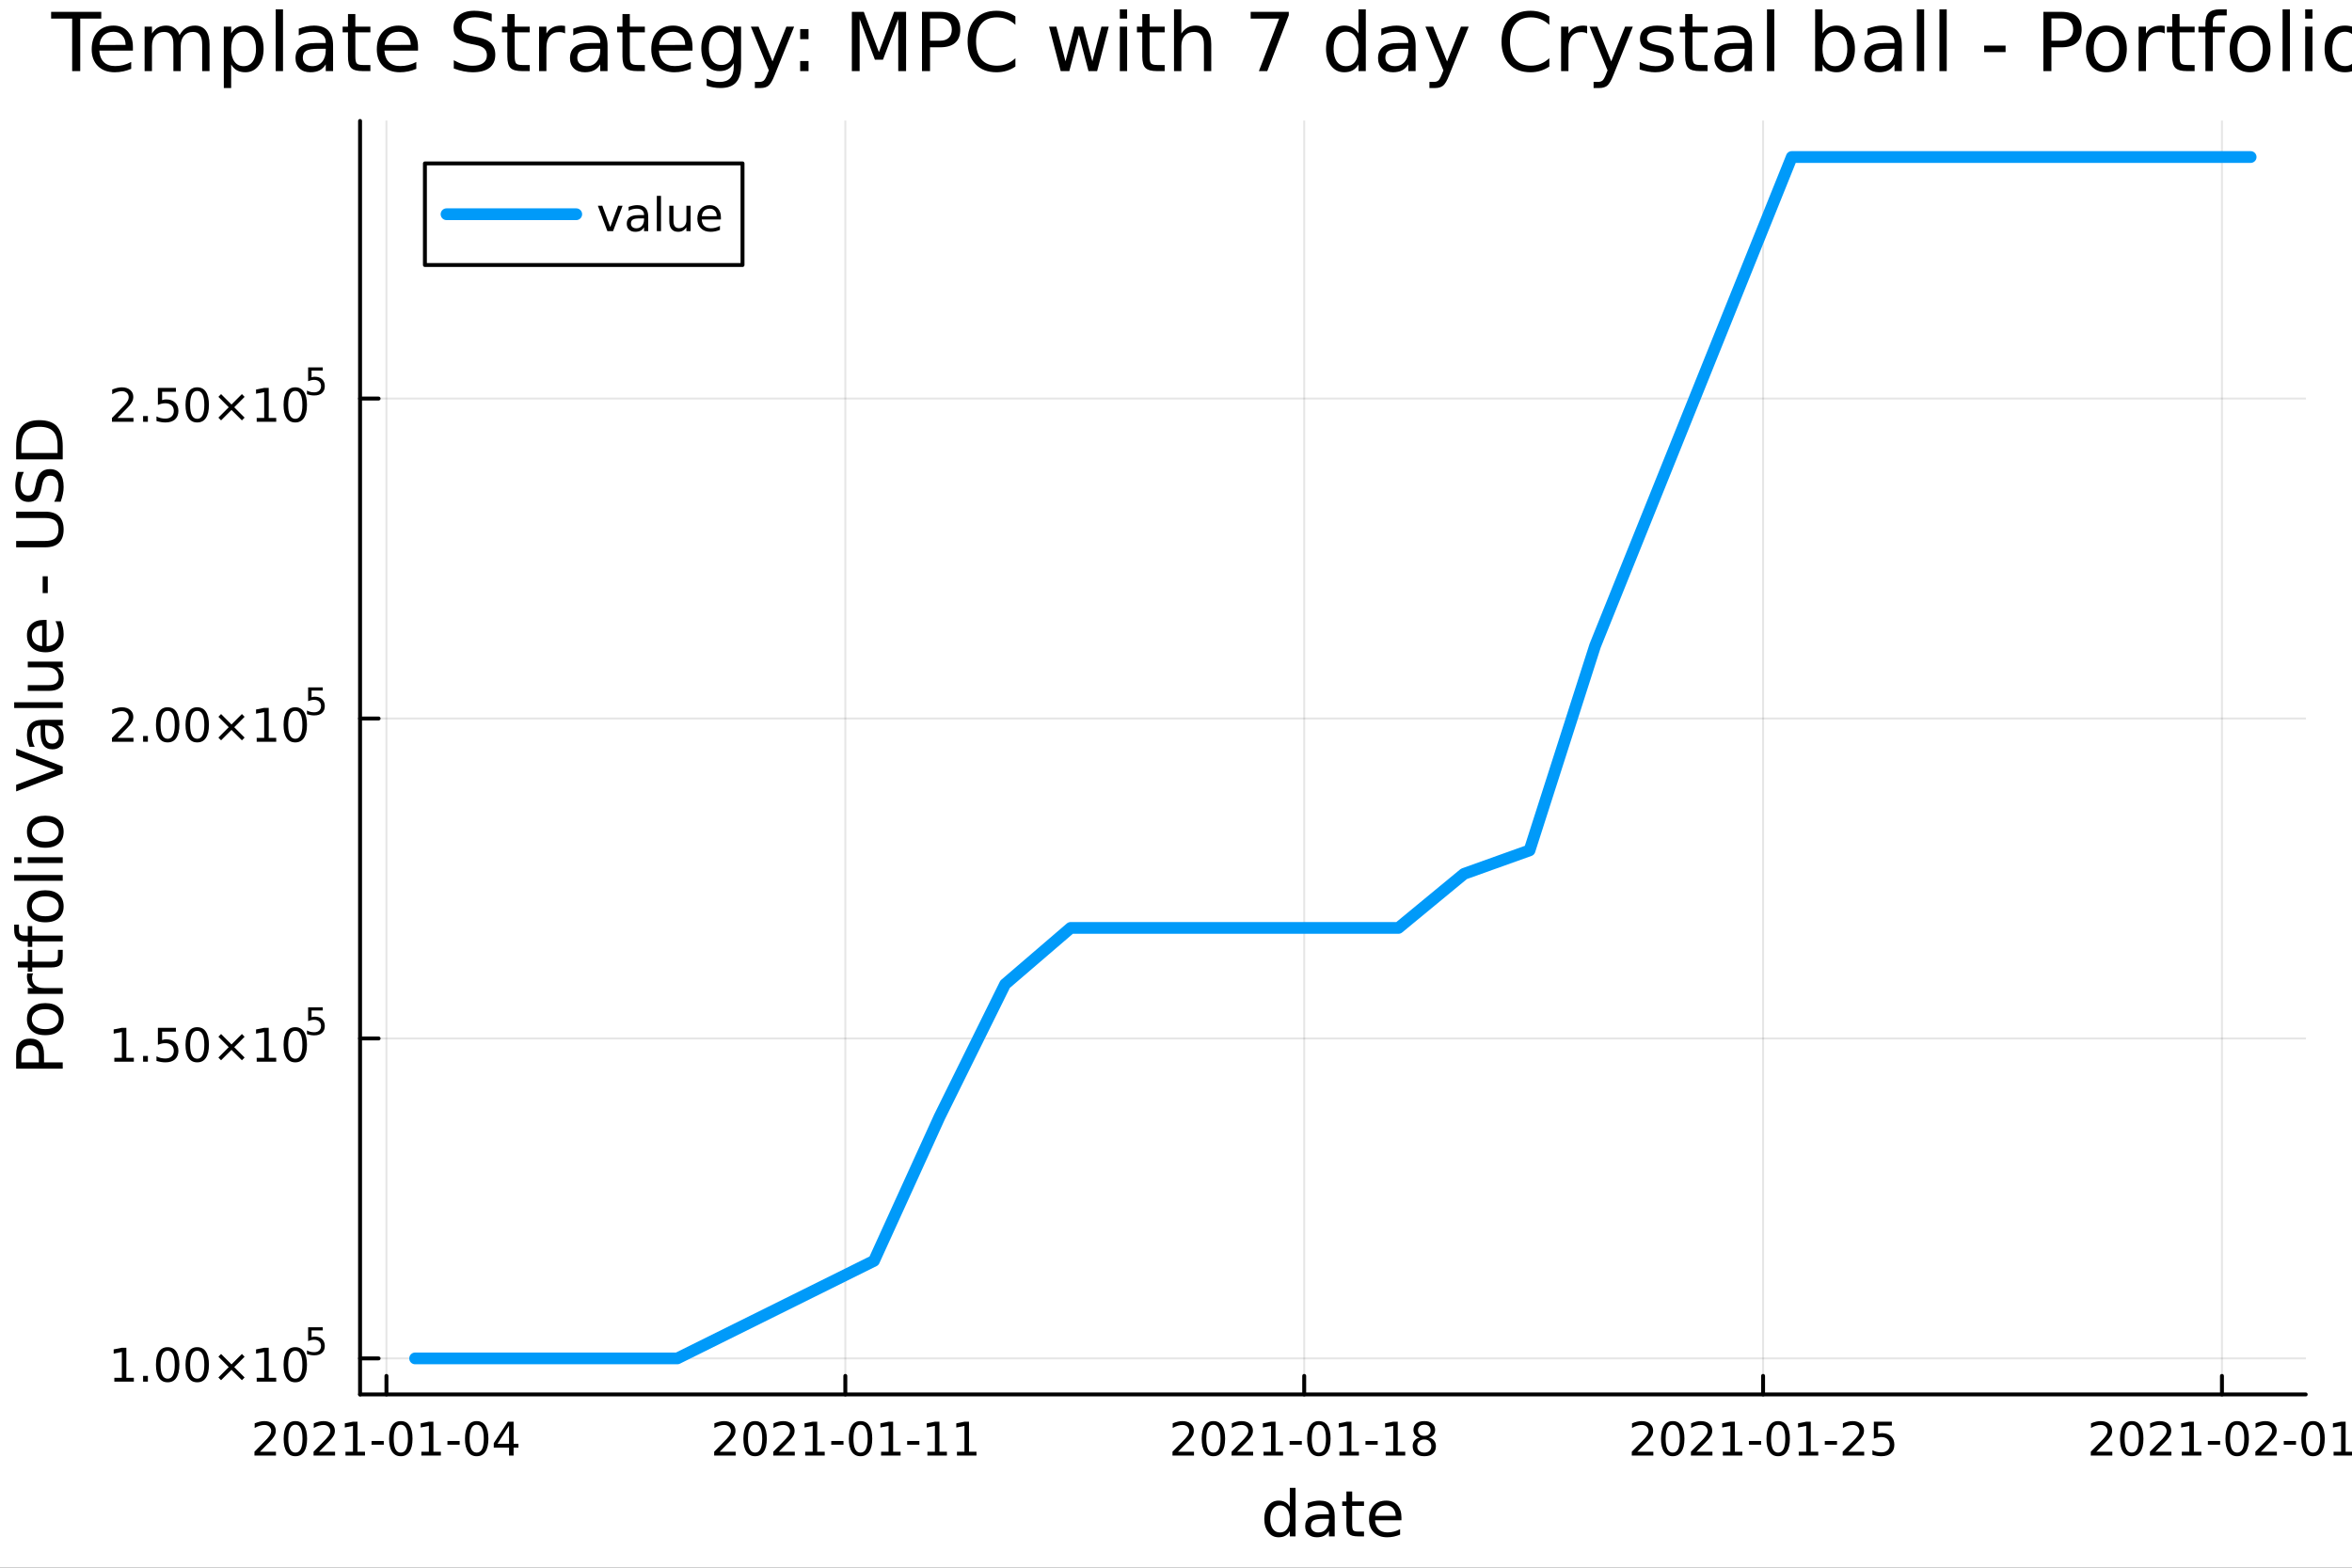 <?xml version="1.0" encoding="utf-8"?>
<svg xmlns="http://www.w3.org/2000/svg" xmlns:xlink="http://www.w3.org/1999/xlink" width="600" height="400" viewBox="0 0 2400 1600">
<rect x="0" y="0" width="2400" height="1600" fill="#333333" stroke="none"/>
<defs>
  <clipPath id="clip150">
    <rect x="0" y="0" width="2400" height="1600"/>
  </clipPath>
</defs>
<path clip-path="url(#clip150)" d="M0 1600 L2400 1600 L2400 0 L0 0  Z" fill="#ffffff" fill-rule="evenodd" fill-opacity="1"/>
<defs>
  <clipPath id="clip151">
    <rect x="480" y="0" width="1681" height="1600"/>
  </clipPath>
</defs>
<path clip-path="url(#clip150)" d="M367.409 1423.18 L2352.76 1423.18 L2352.76 123.472 L367.409 123.472  Z" fill="#ffffff" fill-rule="evenodd" fill-opacity="1"/>
<defs>
  <clipPath id="clip152">
    <rect x="367" y="123" width="1986" height="1301"/>
  </clipPath>
</defs>
<polyline clip-path="url(#clip152)" style="stroke:#000000; stroke-linecap:round; stroke-linejoin:round; stroke-width:2; stroke-opacity:0.1; fill:none" points="394.333,1423.18 394.333,123.472 "/>
<polyline clip-path="url(#clip152)" style="stroke:#000000; stroke-linecap:round; stroke-linejoin:round; stroke-width:2; stroke-opacity:0.1; fill:none" points="862.575,1423.18 862.575,123.472 "/>
<polyline clip-path="url(#clip152)" style="stroke:#000000; stroke-linecap:round; stroke-linejoin:round; stroke-width:2; stroke-opacity:0.1; fill:none" points="1330.82,1423.18 1330.82,123.472 "/>
<polyline clip-path="url(#clip152)" style="stroke:#000000; stroke-linecap:round; stroke-linejoin:round; stroke-width:2; stroke-opacity:0.1; fill:none" points="1799.06,1423.18 1799.06,123.472 "/>
<polyline clip-path="url(#clip152)" style="stroke:#000000; stroke-linecap:round; stroke-linejoin:round; stroke-width:2; stroke-opacity:0.1; fill:none" points="2267.3,1423.18 2267.3,123.472 "/>
<polyline clip-path="url(#clip150)" style="stroke:#000000; stroke-linecap:round; stroke-linejoin:round; stroke-width:4; stroke-opacity:1; fill:none" points="367.409,1423.18 2352.76,1423.18 "/>
<polyline clip-path="url(#clip150)" style="stroke:#000000; stroke-linecap:round; stroke-linejoin:round; stroke-width:4; stroke-opacity:1; fill:none" points="394.333,1423.18 394.333,1404.28 "/>
<polyline clip-path="url(#clip150)" style="stroke:#000000; stroke-linecap:round; stroke-linejoin:round; stroke-width:4; stroke-opacity:1; fill:none" points="862.575,1423.18 862.575,1404.28 "/>
<polyline clip-path="url(#clip150)" style="stroke:#000000; stroke-linecap:round; stroke-linejoin:round; stroke-width:4; stroke-opacity:1; fill:none" points="1330.82,1423.18 1330.82,1404.28 "/>
<polyline clip-path="url(#clip150)" style="stroke:#000000; stroke-linecap:round; stroke-linejoin:round; stroke-width:4; stroke-opacity:1; fill:none" points="1799.06,1423.18 1799.06,1404.28 "/>
<polyline clip-path="url(#clip150)" style="stroke:#000000; stroke-linecap:round; stroke-linejoin:round; stroke-width:4; stroke-opacity:1; fill:none" points="2267.3,1423.18 2267.3,1404.28 "/>
<path clip-path="url(#clip150)" d="M265.271 1481.64 L281.59 1481.64 L281.59 1485.58 L259.646 1485.58 L259.646 1481.64 Q262.308 1478.89 266.891 1474.26 Q271.498 1469.61 272.678 1468.27 Q274.924 1465.74 275.803 1464.01 Q276.706 1462.25 276.706 1460.56 Q276.706 1457.8 274.762 1456.07 Q272.84 1454.33 269.739 1454.33 Q267.54 1454.33 265.086 1455.09 Q262.655 1455.86 259.878 1457.41 L259.878 1452.69 Q262.702 1451.55 265.155 1450.97 Q267.609 1450.39 269.646 1450.39 Q275.016 1450.39 278.211 1453.08 Q281.405 1455.77 281.405 1460.26 Q281.405 1462.39 280.595 1464.31 Q279.808 1466.2 277.701 1468.8 Q277.123 1469.47 274.021 1472.69 Q270.919 1475.88 265.271 1481.64 Z" fill="#000000" fill-rule="nonzero" fill-opacity="1" /><path clip-path="url(#clip150)" d="M301.405 1454.1 Q297.794 1454.1 295.965 1457.66 Q294.16 1461.2 294.16 1468.33 Q294.16 1475.44 295.965 1479.01 Q297.794 1482.55 301.405 1482.55 Q305.039 1482.55 306.845 1479.01 Q308.674 1475.44 308.674 1468.33 Q308.674 1461.2 306.845 1457.66 Q305.039 1454.1 301.405 1454.1 M301.405 1450.39 Q307.215 1450.39 310.271 1455 Q313.349 1459.58 313.349 1468.33 Q313.349 1477.06 310.271 1481.67 Q307.215 1486.25 301.405 1486.25 Q295.595 1486.25 292.516 1481.67 Q289.461 1477.06 289.461 1468.33 Q289.461 1459.58 292.516 1455 Q295.595 1450.39 301.405 1450.39 Z" fill="#000000" fill-rule="nonzero" fill-opacity="1" /><path clip-path="url(#clip150)" d="M325.595 1481.64 L341.914 1481.64 L341.914 1485.58 L319.97 1485.58 L319.97 1481.64 Q322.632 1478.89 327.215 1474.26 Q331.822 1469.61 333.002 1468.27 Q335.247 1465.74 336.127 1464.01 Q337.03 1462.25 337.03 1460.56 Q337.03 1457.8 335.085 1456.07 Q333.164 1454.33 330.062 1454.33 Q327.863 1454.33 325.41 1455.09 Q322.979 1455.86 320.201 1457.41 L320.201 1452.69 Q323.025 1451.55 325.479 1450.97 Q327.933 1450.39 329.97 1450.39 Q335.34 1450.39 338.534 1453.08 Q341.729 1455.77 341.729 1460.26 Q341.729 1462.39 340.919 1464.31 Q340.132 1466.2 338.025 1468.8 Q337.447 1469.47 334.345 1472.69 Q331.243 1475.88 325.595 1481.64 Z" fill="#000000" fill-rule="nonzero" fill-opacity="1" /><path clip-path="url(#clip150)" d="M352.539 1481.64 L360.178 1481.64 L360.178 1455.28 L351.868 1456.95 L351.868 1452.69 L360.132 1451.02 L364.808 1451.02 L364.808 1481.64 L372.446 1481.64 L372.446 1485.58 L352.539 1485.58 L352.539 1481.64 Z" fill="#000000" fill-rule="nonzero" fill-opacity="1" /><path clip-path="url(#clip150)" d="M379.136 1470.7 L391.613 1470.7 L391.613 1474.49 L379.136 1474.49 L379.136 1470.7 Z" fill="#000000" fill-rule="nonzero" fill-opacity="1" /><path clip-path="url(#clip150)" d="M408.997 1454.1 Q405.386 1454.1 403.557 1457.66 Q401.752 1461.2 401.752 1468.33 Q401.752 1475.44 403.557 1479.01 Q405.386 1482.55 408.997 1482.55 Q412.631 1482.55 414.437 1479.01 Q416.266 1475.44 416.266 1468.33 Q416.266 1461.2 414.437 1457.66 Q412.631 1454.1 408.997 1454.1 M408.997 1450.39 Q414.807 1450.39 417.863 1455 Q420.941 1459.58 420.941 1468.33 Q420.941 1477.06 417.863 1481.67 Q414.807 1486.25 408.997 1486.25 Q403.187 1486.25 400.108 1481.67 Q397.053 1477.06 397.053 1468.33 Q397.053 1459.58 400.108 1455 Q403.187 1450.39 408.997 1450.39 Z" fill="#000000" fill-rule="nonzero" fill-opacity="1" /><path clip-path="url(#clip150)" d="M429.969 1481.64 L437.608 1481.64 L437.608 1455.28 L429.298 1456.95 L429.298 1452.69 L437.562 1451.02 L442.238 1451.02 L442.238 1481.64 L449.876 1481.64 L449.876 1485.58 L429.969 1485.58 L429.969 1481.64 Z" fill="#000000" fill-rule="nonzero" fill-opacity="1" /><path clip-path="url(#clip150)" d="M456.566 1470.7 L469.043 1470.7 L469.043 1474.49 L456.566 1474.49 L456.566 1470.7 Z" fill="#000000" fill-rule="nonzero" fill-opacity="1" /><path clip-path="url(#clip150)" d="M486.427 1454.1 Q482.816 1454.1 480.987 1457.66 Q479.182 1461.2 479.182 1468.33 Q479.182 1475.44 480.987 1479.01 Q482.816 1482.55 486.427 1482.55 Q490.061 1482.55 491.867 1479.01 Q493.696 1475.44 493.696 1468.33 Q493.696 1461.2 491.867 1457.66 Q490.061 1454.1 486.427 1454.1 M486.427 1450.39 Q492.237 1450.39 495.293 1455 Q498.372 1459.58 498.372 1468.33 Q498.372 1477.06 495.293 1481.67 Q492.237 1486.25 486.427 1486.25 Q480.617 1486.25 477.538 1481.67 Q474.483 1477.06 474.483 1468.33 Q474.483 1459.58 477.538 1455 Q480.617 1450.39 486.427 1450.39 Z" fill="#000000" fill-rule="nonzero" fill-opacity="1" /><path clip-path="url(#clip150)" d="M519.436 1455.09 L507.631 1473.54 L519.436 1473.54 L519.436 1455.09 M518.209 1451.02 L524.089 1451.02 L524.089 1473.54 L529.02 1473.54 L529.02 1477.43 L524.089 1477.43 L524.089 1485.58 L519.436 1485.58 L519.436 1477.43 L503.835 1477.43 L503.835 1472.92 L518.209 1451.02 Z" fill="#000000" fill-rule="nonzero" fill-opacity="1" /><path clip-path="url(#clip150)" d="M734.37 1481.64 L750.689 1481.64 L750.689 1485.58 L728.745 1485.58 L728.745 1481.64 Q731.407 1478.89 735.99 1474.26 Q740.597 1469.61 741.777 1468.27 Q744.022 1465.74 744.902 1464.01 Q745.805 1462.25 745.805 1460.56 Q745.805 1457.8 743.86 1456.07 Q741.939 1454.33 738.837 1454.33 Q736.638 1454.33 734.185 1455.09 Q731.754 1455.86 728.976 1457.41 L728.976 1452.69 Q731.8 1451.55 734.254 1450.97 Q736.708 1450.39 738.745 1450.39 Q744.115 1450.39 747.309 1453.08 Q750.504 1455.77 750.504 1460.26 Q750.504 1462.39 749.694 1464.31 Q748.907 1466.2 746.8 1468.8 Q746.221 1469.47 743.12 1472.69 Q740.018 1475.88 734.37 1481.64 Z" fill="#000000" fill-rule="nonzero" fill-opacity="1" /><path clip-path="url(#clip150)" d="M770.504 1454.1 Q766.893 1454.1 765.064 1457.66 Q763.258 1461.2 763.258 1468.33 Q763.258 1475.44 765.064 1479.01 Q766.893 1482.55 770.504 1482.55 Q774.138 1482.55 775.944 1479.01 Q777.772 1475.44 777.772 1468.33 Q777.772 1461.2 775.944 1457.66 Q774.138 1454.1 770.504 1454.1 M770.504 1450.39 Q776.314 1450.39 779.369 1455 Q782.448 1459.58 782.448 1468.33 Q782.448 1477.06 779.369 1481.67 Q776.314 1486.25 770.504 1486.25 Q764.694 1486.25 761.615 1481.67 Q758.559 1477.06 758.559 1468.33 Q758.559 1459.58 761.615 1455 Q764.694 1450.39 770.504 1450.39 Z" fill="#000000" fill-rule="nonzero" fill-opacity="1" /><path clip-path="url(#clip150)" d="M794.693 1481.64 L811.013 1481.64 L811.013 1485.58 L789.068 1485.58 L789.068 1481.64 Q791.731 1478.89 796.314 1474.26 Q800.92 1469.61 802.101 1468.27 Q804.346 1465.74 805.226 1464.01 Q806.129 1462.25 806.129 1460.56 Q806.129 1457.8 804.184 1456.07 Q802.263 1454.33 799.161 1454.33 Q796.962 1454.33 794.508 1455.09 Q792.078 1455.86 789.3 1457.41 L789.3 1452.69 Q792.124 1451.55 794.578 1450.97 Q797.031 1450.39 799.068 1450.39 Q804.439 1450.39 807.633 1453.08 Q810.828 1455.77 810.828 1460.26 Q810.828 1462.39 810.017 1464.31 Q809.23 1466.2 807.124 1468.8 Q806.545 1469.47 803.443 1472.69 Q800.342 1475.88 794.693 1481.64 Z" fill="#000000" fill-rule="nonzero" fill-opacity="1" /><path clip-path="url(#clip150)" d="M821.638 1481.64 L829.277 1481.64 L829.277 1455.28 L820.966 1456.95 L820.966 1452.69 L829.23 1451.02 L833.906 1451.02 L833.906 1481.64 L841.545 1481.64 L841.545 1485.58 L821.638 1485.58 L821.638 1481.64 Z" fill="#000000" fill-rule="nonzero" fill-opacity="1" /><path clip-path="url(#clip150)" d="M848.235 1470.7 L860.712 1470.7 L860.712 1474.49 L848.235 1474.49 L848.235 1470.7 Z" fill="#000000" fill-rule="nonzero" fill-opacity="1" /><path clip-path="url(#clip150)" d="M878.096 1454.1 Q874.485 1454.1 872.656 1457.66 Q870.85 1461.2 870.85 1468.33 Q870.85 1475.44 872.656 1479.01 Q874.485 1482.55 878.096 1482.55 Q881.73 1482.55 883.536 1479.01 Q885.364 1475.44 885.364 1468.33 Q885.364 1461.2 883.536 1457.66 Q881.73 1454.1 878.096 1454.1 M878.096 1450.39 Q883.906 1450.39 886.961 1455 Q890.04 1459.58 890.04 1468.33 Q890.04 1477.06 886.961 1481.67 Q883.906 1486.25 878.096 1486.25 Q872.286 1486.25 869.207 1481.67 Q866.151 1477.06 866.151 1468.33 Q866.151 1459.58 869.207 1455 Q872.286 1450.39 878.096 1450.39 Z" fill="#000000" fill-rule="nonzero" fill-opacity="1" /><path clip-path="url(#clip150)" d="M899.068 1481.64 L906.707 1481.64 L906.707 1455.28 L898.397 1456.95 L898.397 1452.69 L906.66 1451.02 L911.336 1451.02 L911.336 1481.64 L918.975 1481.64 L918.975 1485.58 L899.068 1485.58 L899.068 1481.64 Z" fill="#000000" fill-rule="nonzero" fill-opacity="1" /><path clip-path="url(#clip150)" d="M925.665 1470.7 L938.142 1470.7 L938.142 1474.49 L925.665 1474.49 L925.665 1470.7 Z" fill="#000000" fill-rule="nonzero" fill-opacity="1" /><path clip-path="url(#clip150)" d="M946.336 1481.64 L953.975 1481.64 L953.975 1455.28 L945.665 1456.95 L945.665 1452.69 L953.929 1451.02 L958.605 1451.02 L958.605 1481.64 L966.243 1481.64 L966.243 1485.58 L946.336 1485.58 L946.336 1481.64 Z" fill="#000000" fill-rule="nonzero" fill-opacity="1" /><path clip-path="url(#clip150)" d="M976.498 1481.64 L984.137 1481.64 L984.137 1455.28 L975.827 1456.95 L975.827 1452.69 L984.091 1451.02 L988.766 1451.02 L988.766 1481.64 L996.405 1481.64 L996.405 1485.58 L976.498 1485.58 L976.498 1481.64 Z" fill="#000000" fill-rule="nonzero" fill-opacity="1" /><path clip-path="url(#clip150)" d="M1202.04 1481.64 L1218.36 1481.64 L1218.36 1485.58 L1196.42 1485.58 L1196.42 1481.64 Q1199.08 1478.89 1203.67 1474.26 Q1208.27 1469.61 1209.45 1468.27 Q1211.7 1465.74 1212.58 1464.01 Q1213.48 1462.25 1213.48 1460.56 Q1213.48 1457.8 1211.54 1456.07 Q1209.61 1454.33 1206.51 1454.33 Q1204.31 1454.33 1201.86 1455.09 Q1199.43 1455.86 1196.65 1457.41 L1196.65 1452.69 Q1199.48 1451.55 1201.93 1450.97 Q1204.38 1450.39 1206.42 1450.39 Q1211.79 1450.39 1214.98 1453.08 Q1218.18 1455.77 1218.18 1460.26 Q1218.18 1462.39 1217.37 1464.31 Q1216.58 1466.2 1214.48 1468.8 Q1213.9 1469.47 1210.79 1472.69 Q1207.69 1475.88 1202.04 1481.64 Z" fill="#000000" fill-rule="nonzero" fill-opacity="1" /><path clip-path="url(#clip150)" d="M1238.18 1454.1 Q1234.57 1454.1 1232.74 1457.66 Q1230.93 1461.2 1230.93 1468.33 Q1230.93 1475.44 1232.74 1479.01 Q1234.57 1482.55 1238.18 1482.55 Q1241.81 1482.55 1243.62 1479.01 Q1245.45 1475.44 1245.45 1468.33 Q1245.45 1461.2 1243.62 1457.66 Q1241.81 1454.1 1238.18 1454.1 M1238.18 1450.39 Q1243.99 1450.39 1247.04 1455 Q1250.12 1459.58 1250.12 1468.33 Q1250.12 1477.06 1247.04 1481.67 Q1243.99 1486.25 1238.18 1486.25 Q1232.37 1486.25 1229.29 1481.67 Q1226.23 1477.06 1226.23 1468.33 Q1226.23 1459.58 1229.29 1455 Q1232.37 1450.39 1238.18 1450.39 Z" fill="#000000" fill-rule="nonzero" fill-opacity="1" /><path clip-path="url(#clip150)" d="M1262.37 1481.64 L1278.69 1481.64 L1278.69 1485.58 L1256.74 1485.58 L1256.74 1481.64 Q1259.41 1478.89 1263.99 1474.26 Q1268.6 1469.61 1269.78 1468.27 Q1272.02 1465.74 1272.9 1464.01 Q1273.8 1462.25 1273.8 1460.56 Q1273.8 1457.8 1271.86 1456.07 Q1269.94 1454.33 1266.84 1454.33 Q1264.64 1454.33 1262.18 1455.09 Q1259.75 1455.86 1256.98 1457.41 L1256.98 1452.69 Q1259.8 1451.55 1262.25 1450.97 Q1264.71 1450.39 1266.74 1450.39 Q1272.11 1450.39 1275.31 1453.08 Q1278.5 1455.77 1278.5 1460.26 Q1278.5 1462.39 1277.69 1464.31 Q1276.91 1466.2 1274.8 1468.8 Q1274.22 1469.47 1271.12 1472.69 Q1268.02 1475.88 1262.37 1481.64 Z" fill="#000000" fill-rule="nonzero" fill-opacity="1" /><path clip-path="url(#clip150)" d="M1289.31 1481.64 L1296.95 1481.64 L1296.95 1455.28 L1288.64 1456.95 L1288.64 1452.69 L1296.91 1451.02 L1301.58 1451.02 L1301.58 1481.64 L1309.22 1481.64 L1309.22 1485.58 L1289.31 1485.58 L1289.31 1481.64 Z" fill="#000000" fill-rule="nonzero" fill-opacity="1" /><path clip-path="url(#clip150)" d="M1315.91 1470.7 L1328.39 1470.7 L1328.39 1474.49 L1315.91 1474.49 L1315.91 1470.7 Z" fill="#000000" fill-rule="nonzero" fill-opacity="1" /><path clip-path="url(#clip150)" d="M1345.77 1454.1 Q1342.16 1454.1 1340.33 1457.66 Q1338.53 1461.2 1338.53 1468.33 Q1338.53 1475.44 1340.33 1479.01 Q1342.16 1482.55 1345.77 1482.55 Q1349.41 1482.55 1351.21 1479.01 Q1353.04 1475.44 1353.04 1468.33 Q1353.04 1461.2 1351.21 1457.66 Q1349.41 1454.1 1345.77 1454.1 M1345.77 1450.39 Q1351.58 1450.39 1354.64 1455 Q1357.72 1459.58 1357.72 1468.33 Q1357.72 1477.06 1354.64 1481.67 Q1351.58 1486.25 1345.77 1486.25 Q1339.96 1486.25 1336.88 1481.67 Q1333.83 1477.06 1333.83 1468.33 Q1333.83 1459.58 1336.88 1455 Q1339.96 1450.39 1345.77 1450.39 Z" fill="#000000" fill-rule="nonzero" fill-opacity="1" /><path clip-path="url(#clip150)" d="M1366.74 1481.64 L1374.38 1481.64 L1374.38 1455.28 L1366.07 1456.95 L1366.07 1452.69 L1374.34 1451.02 L1379.01 1451.02 L1379.01 1481.64 L1386.65 1481.64 L1386.65 1485.58 L1366.74 1485.58 L1366.74 1481.64 Z" fill="#000000" fill-rule="nonzero" fill-opacity="1" /><path clip-path="url(#clip150)" d="M1393.34 1470.7 L1405.82 1470.7 L1405.82 1474.49 L1393.34 1474.49 L1393.34 1470.7 Z" fill="#000000" fill-rule="nonzero" fill-opacity="1" /><path clip-path="url(#clip150)" d="M1414.01 1481.64 L1421.65 1481.64 L1421.65 1455.28 L1413.34 1456.95 L1413.34 1452.69 L1421.6 1451.02 L1426.28 1451.02 L1426.28 1481.64 L1433.92 1481.64 L1433.92 1485.58 L1414.01 1485.58 L1414.01 1481.64 Z" fill="#000000" fill-rule="nonzero" fill-opacity="1" /><path clip-path="url(#clip150)" d="M1453.36 1469.17 Q1450.03 1469.17 1448.11 1470.95 Q1446.21 1472.73 1446.21 1475.86 Q1446.21 1478.98 1448.11 1480.77 Q1450.03 1482.55 1453.36 1482.55 Q1456.7 1482.55 1458.62 1480.77 Q1460.54 1478.96 1460.54 1475.86 Q1460.54 1472.73 1458.62 1470.95 Q1456.72 1469.17 1453.36 1469.17 M1448.69 1467.18 Q1445.68 1466.44 1443.99 1464.38 Q1442.32 1462.32 1442.32 1459.35 Q1442.32 1455.21 1445.26 1452.8 Q1448.22 1450.39 1453.36 1450.39 Q1458.52 1450.39 1461.46 1452.8 Q1464.4 1455.21 1464.4 1459.35 Q1464.4 1462.32 1462.71 1464.38 Q1461.05 1466.44 1458.06 1467.18 Q1461.44 1467.96 1463.32 1470.26 Q1465.21 1472.55 1465.21 1475.86 Q1465.21 1480.88 1462.14 1483.57 Q1459.08 1486.25 1453.36 1486.25 Q1447.65 1486.25 1444.57 1483.57 Q1441.51 1480.88 1441.51 1475.86 Q1441.51 1472.55 1443.41 1470.26 Q1445.31 1467.96 1448.69 1467.18 M1446.97 1459.79 Q1446.97 1462.48 1448.64 1463.98 Q1450.33 1465.49 1453.36 1465.49 Q1456.37 1465.49 1458.06 1463.98 Q1459.77 1462.48 1459.77 1459.79 Q1459.77 1457.11 1458.06 1455.6 Q1456.37 1454.1 1453.36 1454.1 Q1450.33 1454.1 1448.64 1455.6 Q1446.97 1457.11 1446.97 1459.79 Z" fill="#000000" fill-rule="nonzero" fill-opacity="1" /><path clip-path="url(#clip150)" d="M1670.74 1481.64 L1687.06 1481.64 L1687.06 1485.58 L1665.11 1485.58 L1665.11 1481.64 Q1667.78 1478.89 1672.36 1474.26 Q1676.97 1469.61 1678.15 1468.27 Q1680.39 1465.74 1681.27 1464.01 Q1682.17 1462.25 1682.17 1460.56 Q1682.17 1457.8 1680.23 1456.07 Q1678.31 1454.33 1675.21 1454.33 Q1673.01 1454.33 1670.55 1455.09 Q1668.12 1455.86 1665.34 1457.41 L1665.34 1452.69 Q1668.17 1451.55 1670.62 1450.97 Q1673.08 1450.39 1675.11 1450.39 Q1680.48 1450.39 1683.68 1453.08 Q1686.87 1455.77 1686.87 1460.26 Q1686.87 1462.39 1686.06 1464.31 Q1685.28 1466.2 1683.17 1468.8 Q1682.59 1469.47 1679.49 1472.69 Q1676.39 1475.88 1670.74 1481.64 Z" fill="#000000" fill-rule="nonzero" fill-opacity="1" /><path clip-path="url(#clip150)" d="M1706.87 1454.1 Q1703.26 1454.1 1701.43 1457.66 Q1699.63 1461.2 1699.63 1468.33 Q1699.63 1475.44 1701.43 1479.01 Q1703.26 1482.55 1706.87 1482.55 Q1710.51 1482.55 1712.31 1479.01 Q1714.14 1475.44 1714.14 1468.33 Q1714.14 1461.2 1712.31 1457.66 Q1710.51 1454.1 1706.87 1454.1 M1706.87 1450.39 Q1712.68 1450.39 1715.74 1455 Q1718.82 1459.58 1718.82 1468.33 Q1718.82 1477.06 1715.74 1481.67 Q1712.68 1486.25 1706.87 1486.25 Q1701.06 1486.25 1697.98 1481.67 Q1694.93 1477.06 1694.93 1468.33 Q1694.93 1459.58 1697.98 1455 Q1701.06 1450.39 1706.87 1450.39 Z" fill="#000000" fill-rule="nonzero" fill-opacity="1" /><path clip-path="url(#clip150)" d="M1731.06 1481.64 L1747.38 1481.64 L1747.38 1485.58 L1725.44 1485.58 L1725.44 1481.64 Q1728.1 1478.89 1732.68 1474.26 Q1737.29 1469.61 1738.47 1468.27 Q1740.71 1465.74 1741.59 1464.01 Q1742.5 1462.25 1742.5 1460.56 Q1742.5 1457.8 1740.55 1456.07 Q1738.63 1454.33 1735.53 1454.33 Q1733.33 1454.33 1730.88 1455.09 Q1728.45 1455.86 1725.67 1457.41 L1725.67 1452.69 Q1728.49 1451.55 1730.95 1450.97 Q1733.4 1450.39 1735.44 1450.39 Q1740.81 1450.39 1744 1453.08 Q1747.2 1455.77 1747.2 1460.26 Q1747.2 1462.39 1746.39 1464.31 Q1745.6 1466.2 1743.49 1468.8 Q1742.91 1469.47 1739.81 1472.69 Q1736.71 1475.88 1731.06 1481.64 Z" fill="#000000" fill-rule="nonzero" fill-opacity="1" /><path clip-path="url(#clip150)" d="M1758.01 1481.64 L1765.65 1481.64 L1765.65 1455.28 L1757.34 1456.95 L1757.34 1452.69 L1765.6 1451.02 L1770.27 1451.02 L1770.27 1481.64 L1777.91 1481.64 L1777.91 1485.58 L1758.01 1485.58 L1758.01 1481.64 Z" fill="#000000" fill-rule="nonzero" fill-opacity="1" /><path clip-path="url(#clip150)" d="M1784.6 1470.7 L1797.08 1470.7 L1797.08 1474.49 L1784.6 1474.49 L1784.6 1470.7 Z" fill="#000000" fill-rule="nonzero" fill-opacity="1" /><path clip-path="url(#clip150)" d="M1814.46 1454.1 Q1810.85 1454.1 1809.02 1457.66 Q1807.22 1461.2 1807.22 1468.33 Q1807.22 1475.44 1809.02 1479.01 Q1810.85 1482.55 1814.46 1482.55 Q1818.1 1482.55 1819.9 1479.01 Q1821.73 1475.44 1821.73 1468.33 Q1821.73 1461.2 1819.9 1457.66 Q1818.1 1454.1 1814.46 1454.1 M1814.46 1450.39 Q1820.27 1450.39 1823.33 1455 Q1826.41 1459.58 1826.41 1468.33 Q1826.41 1477.06 1823.33 1481.67 Q1820.27 1486.25 1814.46 1486.25 Q1808.65 1486.25 1805.58 1481.67 Q1802.52 1477.06 1802.52 1468.33 Q1802.52 1459.58 1805.58 1455 Q1808.65 1450.39 1814.46 1450.39 Z" fill="#000000" fill-rule="nonzero" fill-opacity="1" /><path clip-path="url(#clip150)" d="M1835.44 1481.64 L1843.08 1481.64 L1843.08 1455.28 L1834.77 1456.95 L1834.77 1452.69 L1843.03 1451.02 L1847.71 1451.02 L1847.71 1481.64 L1855.34 1481.64 L1855.34 1485.58 L1835.44 1485.58 L1835.44 1481.64 Z" fill="#000000" fill-rule="nonzero" fill-opacity="1" /><path clip-path="url(#clip150)" d="M1862.03 1470.7 L1874.51 1470.7 L1874.51 1474.49 L1862.03 1474.49 L1862.03 1470.7 Z" fill="#000000" fill-rule="nonzero" fill-opacity="1" /><path clip-path="url(#clip150)" d="M1885.92 1481.64 L1902.24 1481.64 L1902.24 1485.58 L1880.3 1485.58 L1880.3 1481.64 Q1882.96 1478.89 1887.54 1474.26 Q1892.15 1469.61 1893.33 1468.27 Q1895.58 1465.74 1896.45 1464.01 Q1897.36 1462.25 1897.36 1460.56 Q1897.36 1457.8 1895.41 1456.07 Q1893.49 1454.33 1890.39 1454.33 Q1888.19 1454.33 1885.74 1455.09 Q1883.31 1455.86 1880.53 1457.41 L1880.53 1452.69 Q1883.35 1451.55 1885.81 1450.97 Q1888.26 1450.39 1890.3 1450.39 Q1895.67 1450.39 1898.86 1453.08 Q1902.06 1455.77 1902.06 1460.26 Q1902.06 1462.39 1901.25 1464.31 Q1900.46 1466.2 1898.35 1468.8 Q1897.77 1469.47 1894.67 1472.69 Q1891.57 1475.88 1885.92 1481.64 Z" fill="#000000" fill-rule="nonzero" fill-opacity="1" /><path clip-path="url(#clip150)" d="M1912.1 1451.02 L1930.46 1451.02 L1930.46 1454.96 L1916.39 1454.96 L1916.39 1463.43 Q1917.4 1463.08 1918.42 1462.92 Q1919.44 1462.73 1920.46 1462.73 Q1926.25 1462.73 1929.63 1465.9 Q1933.01 1469.08 1933.01 1474.49 Q1933.01 1480.07 1929.53 1483.17 Q1926.06 1486.25 1919.74 1486.25 Q1917.57 1486.25 1915.3 1485.88 Q1913.05 1485.51 1910.64 1484.77 L1910.64 1480.07 Q1912.73 1481.2 1914.95 1481.76 Q1917.17 1482.32 1919.65 1482.32 Q1923.65 1482.32 1925.99 1480.21 Q1928.33 1478.1 1928.33 1474.49 Q1928.33 1470.88 1925.99 1468.77 Q1923.65 1466.67 1919.65 1466.67 Q1917.77 1466.67 1915.9 1467.08 Q1914.05 1467.5 1912.1 1468.38 L1912.1 1451.02 Z" fill="#000000" fill-rule="nonzero" fill-opacity="1" /><path clip-path="url(#clip150)" d="M2139.1 1481.64 L2155.42 1481.64 L2155.42 1485.58 L2133.47 1485.58 L2133.47 1481.64 Q2136.13 1478.89 2140.72 1474.26 Q2145.32 1469.61 2146.5 1468.27 Q2148.75 1465.74 2149.63 1464.01 Q2150.53 1462.25 2150.53 1460.56 Q2150.53 1457.8 2148.59 1456.07 Q2146.67 1454.33 2143.56 1454.33 Q2141.36 1454.33 2138.91 1455.09 Q2136.48 1455.86 2133.7 1457.41 L2133.7 1452.69 Q2136.53 1451.55 2138.98 1450.97 Q2141.43 1450.39 2143.47 1450.39 Q2148.84 1450.39 2152.04 1453.08 Q2155.23 1455.77 2155.23 1460.26 Q2155.23 1462.39 2154.42 1464.31 Q2153.63 1466.2 2151.53 1468.8 Q2150.95 1469.47 2147.85 1472.69 Q2144.74 1475.88 2139.1 1481.64 Z" fill="#000000" fill-rule="nonzero" fill-opacity="1" /><path clip-path="url(#clip150)" d="M2175.23 1454.1 Q2171.62 1454.1 2169.79 1457.66 Q2167.99 1461.2 2167.99 1468.33 Q2167.99 1475.44 2169.79 1479.01 Q2171.62 1482.55 2175.23 1482.55 Q2178.86 1482.55 2180.67 1479.01 Q2182.5 1475.44 2182.5 1468.33 Q2182.5 1461.2 2180.67 1457.66 Q2178.86 1454.1 2175.23 1454.1 M2175.23 1450.39 Q2181.04 1450.39 2184.1 1455 Q2187.17 1459.58 2187.17 1468.33 Q2187.17 1477.06 2184.1 1481.67 Q2181.04 1486.25 2175.23 1486.25 Q2169.42 1486.25 2166.34 1481.67 Q2163.29 1477.06 2163.29 1468.33 Q2163.29 1459.58 2166.34 1455 Q2169.42 1450.39 2175.23 1450.39 Z" fill="#000000" fill-rule="nonzero" fill-opacity="1" /><path clip-path="url(#clip150)" d="M2199.42 1481.64 L2215.74 1481.64 L2215.74 1485.58 L2193.8 1485.58 L2193.8 1481.64 Q2196.46 1478.89 2201.04 1474.26 Q2205.65 1469.61 2206.83 1468.27 Q2209.07 1465.74 2209.95 1464.01 Q2210.86 1462.25 2210.86 1460.56 Q2210.86 1457.8 2208.91 1456.07 Q2206.99 1454.33 2203.89 1454.33 Q2201.69 1454.33 2199.23 1455.09 Q2196.8 1455.86 2194.03 1457.41 L2194.03 1452.69 Q2196.85 1451.55 2199.3 1450.97 Q2201.76 1450.39 2203.8 1450.39 Q2209.17 1450.39 2212.36 1453.08 Q2215.55 1455.77 2215.55 1460.26 Q2215.55 1462.39 2214.74 1464.31 Q2213.96 1466.2 2211.85 1468.8 Q2211.27 1469.47 2208.17 1472.69 Q2205.07 1475.88 2199.42 1481.64 Z" fill="#000000" fill-rule="nonzero" fill-opacity="1" /><path clip-path="url(#clip150)" d="M2226.36 1481.64 L2234 1481.64 L2234 1455.28 L2225.69 1456.95 L2225.69 1452.69 L2233.96 1451.02 L2238.63 1451.02 L2238.63 1481.64 L2246.27 1481.64 L2246.27 1485.58 L2226.36 1485.58 L2226.36 1481.64 Z" fill="#000000" fill-rule="nonzero" fill-opacity="1" /><path clip-path="url(#clip150)" d="M2252.96 1470.7 L2265.44 1470.7 L2265.44 1474.49 L2252.96 1474.49 L2252.96 1470.7 Z" fill="#000000" fill-rule="nonzero" fill-opacity="1" /><path clip-path="url(#clip150)" d="M2282.82 1454.1 Q2279.21 1454.1 2277.38 1457.66 Q2275.58 1461.2 2275.58 1468.33 Q2275.58 1475.44 2277.38 1479.01 Q2279.21 1482.55 2282.82 1482.55 Q2286.46 1482.55 2288.26 1479.01 Q2290.09 1475.44 2290.09 1468.33 Q2290.09 1461.2 2288.26 1457.66 Q2286.46 1454.1 2282.82 1454.1 M2282.82 1450.39 Q2288.63 1450.39 2291.69 1455 Q2294.77 1459.58 2294.77 1468.33 Q2294.77 1477.06 2291.69 1481.67 Q2288.63 1486.25 2282.82 1486.25 Q2277.01 1486.25 2273.93 1481.67 Q2270.88 1477.06 2270.88 1468.33 Q2270.88 1459.58 2273.93 1455 Q2277.01 1450.39 2282.82 1450.39 Z" fill="#000000" fill-rule="nonzero" fill-opacity="1" /><path clip-path="url(#clip150)" d="M2307.01 1481.64 L2323.33 1481.64 L2323.33 1485.58 L2301.39 1485.58 L2301.39 1481.64 Q2304.05 1478.89 2308.63 1474.26 Q2313.24 1469.61 2314.42 1468.27 Q2316.66 1465.74 2317.54 1464.01 Q2318.45 1462.25 2318.45 1460.56 Q2318.45 1457.8 2316.5 1456.07 Q2314.58 1454.33 2311.48 1454.33 Q2309.28 1454.33 2306.83 1455.09 Q2304.4 1455.86 2301.62 1457.41 L2301.62 1452.69 Q2304.44 1451.55 2306.9 1450.97 Q2309.35 1450.39 2311.39 1450.39 Q2316.76 1450.39 2319.95 1453.08 Q2323.15 1455.77 2323.15 1460.26 Q2323.15 1462.39 2322.34 1464.31 Q2321.55 1466.2 2319.44 1468.8 Q2318.86 1469.47 2315.76 1472.69 Q2312.66 1475.88 2307.01 1481.64 Z" fill="#000000" fill-rule="nonzero" fill-opacity="1" /><path clip-path="url(#clip150)" d="M2330.39 1470.7 L2342.87 1470.7 L2342.87 1474.49 L2330.39 1474.49 L2330.39 1470.7 Z" fill="#000000" fill-rule="nonzero" fill-opacity="1" /><path clip-path="url(#clip150)" d="M2360.25 1454.1 Q2356.64 1454.1 2354.81 1457.66 Q2353.01 1461.2 2353.01 1468.33 Q2353.01 1475.44 2354.81 1479.01 Q2356.64 1482.55 2360.25 1482.55 Q2363.89 1482.55 2365.69 1479.01 Q2367.52 1475.44 2367.52 1468.33 Q2367.52 1461.2 2365.69 1457.66 Q2363.89 1454.1 2360.25 1454.1 M2360.25 1450.39 Q2366.06 1450.39 2369.12 1455 Q2372.2 1459.58 2372.2 1468.33 Q2372.2 1477.06 2369.12 1481.67 Q2366.06 1486.25 2360.25 1486.25 Q2354.44 1486.25 2351.36 1481.67 Q2348.31 1477.06 2348.31 1468.33 Q2348.31 1459.58 2351.36 1455 Q2354.44 1450.39 2360.25 1450.39 Z" fill="#000000" fill-rule="nonzero" fill-opacity="1" /><path clip-path="url(#clip150)" d="M2381.22 1481.64 L2388.86 1481.64 L2388.86 1455.28 L2380.55 1456.95 L2380.55 1452.69 L2388.82 1451.02 L2393.49 1451.02 L2393.49 1481.64 L2401.13 1481.64 L2401.13 1485.58 L2381.22 1485.58 L2381.22 1481.64 Z" fill="#000000" fill-rule="nonzero" fill-opacity="1" /><path clip-path="url(#clip150)" d="M1316.13 1537.81 L1316.13 1518.52 L1321.98 1518.52 L1321.98 1568.04 L1316.13 1568.04 L1316.13 1562.7 Q1314.28 1565.88 1311.45 1567.44 Q1308.65 1568.97 1304.7 1568.97 Q1298.24 1568.97 1294.17 1563.81 Q1290.12 1558.65 1290.12 1550.25 Q1290.12 1541.85 1294.17 1536.69 Q1298.24 1531.54 1304.7 1531.54 Q1308.65 1531.54 1311.45 1533.1 Q1314.28 1534.62 1316.13 1537.81 M1296.17 1550.25 Q1296.17 1556.71 1298.81 1560.4 Q1301.49 1564.07 1306.13 1564.07 Q1310.78 1564.07 1313.45 1560.4 Q1316.13 1556.71 1316.13 1550.25 Q1316.13 1543.79 1313.45 1540.13 Q1310.78 1536.44 1306.13 1536.44 Q1301.49 1536.44 1298.81 1540.13 Q1296.17 1543.79 1296.17 1550.25 Z" fill="#000000" fill-rule="nonzero" fill-opacity="1" /><path clip-path="url(#clip150)" d="M1350.25 1550.12 Q1343.15 1550.12 1340.41 1551.75 Q1337.68 1553.37 1337.68 1557.29 Q1337.68 1560.4 1339.71 1562.25 Q1341.78 1564.07 1345.31 1564.07 Q1350.18 1564.07 1353.11 1560.63 Q1356.07 1557.16 1356.07 1551.43 L1356.07 1550.12 L1350.25 1550.12 M1361.93 1547.71 L1361.93 1568.04 L1356.07 1568.04 L1356.07 1562.63 Q1354.07 1565.88 1351.07 1567.44 Q1348.08 1568.97 1343.75 1568.97 Q1338.28 1568.97 1335.03 1565.91 Q1331.82 1562.82 1331.82 1557.67 Q1331.82 1551.65 1335.83 1548.6 Q1339.87 1545.54 1347.86 1545.54 L1356.07 1545.54 L1356.07 1544.97 Q1356.07 1540.93 1353.4 1538.73 Q1350.76 1536.5 1345.95 1536.5 Q1342.89 1536.5 1340 1537.23 Q1337.1 1537.97 1334.43 1539.43 L1334.43 1534.02 Q1337.64 1532.78 1340.67 1532.17 Q1343.69 1531.54 1346.56 1531.54 Q1354.29 1531.54 1358.11 1535.55 Q1361.93 1539.56 1361.93 1547.71 Z" fill="#000000" fill-rule="nonzero" fill-opacity="1" /><path clip-path="url(#clip150)" d="M1379.78 1522.27 L1379.78 1532.4 L1391.85 1532.4 L1391.85 1536.95 L1379.78 1536.95 L1379.78 1556.3 Q1379.78 1560.66 1380.96 1561.9 Q1382.17 1563.14 1385.83 1563.14 L1391.85 1563.14 L1391.85 1568.04 L1385.83 1568.04 Q1379.05 1568.04 1376.47 1565.53 Q1373.9 1562.98 1373.9 1556.3 L1373.9 1536.95 L1369.6 1536.95 L1369.6 1532.4 L1373.9 1532.4 L1373.9 1522.27 L1379.78 1522.27 Z" fill="#000000" fill-rule="nonzero" fill-opacity="1" /><path clip-path="url(#clip150)" d="M1430.04 1548.76 L1430.04 1551.62 L1403.11 1551.62 Q1403.5 1557.67 1406.74 1560.85 Q1410.02 1564 1415.85 1564 Q1419.22 1564 1422.37 1563.17 Q1425.55 1562.35 1428.67 1560.69 L1428.67 1566.23 Q1425.52 1567.57 1422.21 1568.27 Q1418.9 1568.97 1415.5 1568.97 Q1406.97 1568.97 1401.97 1564 Q1397 1559.04 1397 1550.57 Q1397 1541.82 1401.71 1536.69 Q1406.46 1531.54 1414.48 1531.54 Q1421.67 1531.54 1425.84 1536.18 Q1430.04 1540.8 1430.04 1548.76 M1424.19 1547.04 Q1424.12 1542.23 1421.48 1539.37 Q1418.87 1536.5 1414.54 1536.5 Q1409.64 1536.5 1406.68 1539.27 Q1403.75 1542.04 1403.31 1547.07 L1424.19 1547.04 Z" fill="#000000" fill-rule="nonzero" fill-opacity="1" /><polyline clip-path="url(#clip152)" style="stroke:#000000; stroke-linecap:round; stroke-linejoin:round; stroke-width:2; stroke-opacity:0.1; fill:none" points="367.409,1386.4 2352.76,1386.4 "/>
<polyline clip-path="url(#clip152)" style="stroke:#000000; stroke-linecap:round; stroke-linejoin:round; stroke-width:2; stroke-opacity:0.1; fill:none" points="367.409,1059.85 2352.76,1059.85 "/>
<polyline clip-path="url(#clip152)" style="stroke:#000000; stroke-linecap:round; stroke-linejoin:round; stroke-width:2; stroke-opacity:0.1; fill:none" points="367.409,733.308 2352.76,733.308 "/>
<polyline clip-path="url(#clip152)" style="stroke:#000000; stroke-linecap:round; stroke-linejoin:round; stroke-width:2; stroke-opacity:0.1; fill:none" points="367.409,406.764 2352.76,406.764 "/>
<polyline clip-path="url(#clip150)" style="stroke:#000000; stroke-linecap:round; stroke-linejoin:round; stroke-width:4; stroke-opacity:1; fill:none" points="367.409,1423.18 367.409,123.472 "/>
<polyline clip-path="url(#clip150)" style="stroke:#000000; stroke-linecap:round; stroke-linejoin:round; stroke-width:4; stroke-opacity:1; fill:none" points="367.409,1386.4 386.307,1386.4 "/>
<polyline clip-path="url(#clip150)" style="stroke:#000000; stroke-linecap:round; stroke-linejoin:round; stroke-width:4; stroke-opacity:1; fill:none" points="367.409,1059.85 386.307,1059.85 "/>
<polyline clip-path="url(#clip150)" style="stroke:#000000; stroke-linecap:round; stroke-linejoin:round; stroke-width:4; stroke-opacity:1; fill:none" points="367.409,733.308 386.307,733.308 "/>
<polyline clip-path="url(#clip150)" style="stroke:#000000; stroke-linecap:round; stroke-linejoin:round; stroke-width:4; stroke-opacity:1; fill:none" points="367.409,406.764 386.307,406.764 "/>
<path clip-path="url(#clip150)" d="M116.668 1406.19 L124.306 1406.19 L124.306 1379.82 L115.996 1381.49 L115.996 1377.23 L124.26 1375.56 L128.936 1375.56 L128.936 1406.19 L136.575 1406.19 L136.575 1410.12 L116.668 1410.12 L116.668 1406.19 Z" fill="#000000" fill-rule="nonzero" fill-opacity="1" /><path clip-path="url(#clip150)" d="M146.019 1404.24 L150.903 1404.24 L150.903 1410.12 L146.019 1410.12 L146.019 1404.24 Z" fill="#000000" fill-rule="nonzero" fill-opacity="1" /><path clip-path="url(#clip150)" d="M171.089 1378.64 Q167.477 1378.64 165.649 1382.21 Q163.843 1385.75 163.843 1392.88 Q163.843 1399.98 165.649 1403.55 Q167.477 1407.09 171.089 1407.09 Q174.723 1407.09 176.528 1403.55 Q178.357 1399.98 178.357 1392.88 Q178.357 1385.75 176.528 1382.21 Q174.723 1378.64 171.089 1378.64 M171.089 1374.94 Q176.899 1374.94 179.954 1379.54 Q183.033 1384.13 183.033 1392.88 Q183.033 1401.6 179.954 1406.21 Q176.899 1410.79 171.089 1410.79 Q165.278 1410.79 162.2 1406.21 Q159.144 1401.6 159.144 1392.88 Q159.144 1384.13 162.2 1379.54 Q165.278 1374.94 171.089 1374.94 Z" fill="#000000" fill-rule="nonzero" fill-opacity="1" /><path clip-path="url(#clip150)" d="M201.25 1378.64 Q197.639 1378.64 195.811 1382.21 Q194.005 1385.75 194.005 1392.88 Q194.005 1399.98 195.811 1403.55 Q197.639 1407.09 201.25 1407.09 Q204.885 1407.09 206.69 1403.55 Q208.519 1399.98 208.519 1392.88 Q208.519 1385.75 206.69 1382.21 Q204.885 1378.64 201.25 1378.64 M201.25 1374.94 Q207.061 1374.94 210.116 1379.54 Q213.195 1384.13 213.195 1392.88 Q213.195 1401.6 210.116 1406.21 Q207.061 1410.79 201.25 1410.79 Q195.44 1410.79 192.362 1406.21 Q189.306 1401.6 189.306 1392.88 Q189.306 1384.13 192.362 1379.54 Q195.44 1374.94 201.25 1374.94 Z" fill="#000000" fill-rule="nonzero" fill-opacity="1" /><path clip-path="url(#clip150)" d="M249.584 1384.66 L239.005 1395.29 L249.584 1405.86 L246.829 1408.66 L236.204 1398.04 L225.579 1408.66 L222.848 1405.86 L233.403 1395.29 L222.848 1384.66 L225.579 1381.86 L236.204 1392.48 L246.829 1381.86 L249.584 1384.66 Z" fill="#000000" fill-rule="nonzero" fill-opacity="1" /><path clip-path="url(#clip150)" d="M261.945 1406.19 L269.583 1406.19 L269.583 1379.82 L261.273 1381.49 L261.273 1377.23 L269.537 1375.56 L274.213 1375.56 L274.213 1406.19 L281.852 1406.19 L281.852 1410.12 L261.945 1410.12 L261.945 1406.19 Z" fill="#000000" fill-rule="nonzero" fill-opacity="1" /><path clip-path="url(#clip150)" d="M301.296 1378.64 Q297.685 1378.64 295.856 1382.21 Q294.051 1385.75 294.051 1392.88 Q294.051 1399.98 295.856 1403.55 Q297.685 1407.09 301.296 1407.09 Q304.93 1407.09 306.736 1403.55 Q308.565 1399.98 308.565 1392.88 Q308.565 1385.75 306.736 1382.21 Q304.93 1378.64 301.296 1378.64 M301.296 1374.94 Q307.106 1374.94 310.162 1379.54 Q313.241 1384.13 313.241 1392.88 Q313.241 1401.6 310.162 1406.21 Q307.106 1410.79 301.296 1410.79 Q295.486 1410.79 292.407 1406.21 Q289.352 1401.6 289.352 1392.88 Q289.352 1384.13 292.407 1379.54 Q295.486 1374.94 301.296 1374.94 Z" fill="#000000" fill-rule="nonzero" fill-opacity="1" /><path clip-path="url(#clip150)" d="M314.425 1354.63 L329.34 1354.63 L329.34 1357.83 L317.905 1357.83 L317.905 1364.71 Q318.732 1364.43 319.56 1364.3 Q320.388 1364.15 321.215 1364.15 Q325.917 1364.15 328.663 1366.73 Q331.409 1369.3 331.409 1373.7 Q331.409 1378.24 328.588 1380.76 Q325.767 1383.26 320.632 1383.26 Q318.864 1383.26 317.021 1382.96 Q315.197 1382.66 313.241 1382.05 L313.241 1378.24 Q314.933 1379.16 316.739 1379.61 Q318.544 1380.06 320.557 1380.06 Q323.811 1380.06 325.71 1378.35 Q327.61 1376.64 327.61 1373.7 Q327.61 1370.77 325.71 1369.06 Q323.811 1367.35 320.557 1367.35 Q319.033 1367.35 317.51 1367.69 Q316.005 1368.02 314.425 1368.74 L314.425 1354.63 Z" fill="#000000" fill-rule="nonzero" fill-opacity="1" /><path clip-path="url(#clip150)" d="M116.668 1079.64 L124.306 1079.64 L124.306 1053.28 L115.996 1054.95 L115.996 1050.69 L124.26 1049.02 L128.936 1049.02 L128.936 1079.64 L136.575 1079.64 L136.575 1083.58 L116.668 1083.58 L116.668 1079.64 Z" fill="#000000" fill-rule="nonzero" fill-opacity="1" /><path clip-path="url(#clip150)" d="M146.019 1077.7 L150.903 1077.7 L150.903 1083.58 L146.019 1083.58 L146.019 1077.7 Z" fill="#000000" fill-rule="nonzero" fill-opacity="1" /><path clip-path="url(#clip150)" d="M161.135 1049.02 L179.491 1049.02 L179.491 1052.95 L165.417 1052.95 L165.417 1061.43 Q166.436 1061.08 167.454 1060.92 Q168.473 1060.73 169.491 1060.73 Q175.278 1060.73 178.658 1063.9 Q182.038 1067.07 182.038 1072.49 Q182.038 1078.07 178.565 1081.17 Q175.093 1084.25 168.774 1084.25 Q166.598 1084.25 164.329 1083.88 Q162.084 1083.51 159.677 1082.77 L159.677 1078.07 Q161.76 1079.2 163.982 1079.76 Q166.204 1080.32 168.681 1080.32 Q172.686 1080.32 175.024 1078.21 Q177.362 1076.1 177.362 1072.49 Q177.362 1068.88 175.024 1066.77 Q172.686 1064.67 168.681 1064.67 Q166.806 1064.67 164.931 1065.08 Q163.079 1065.5 161.135 1066.38 L161.135 1049.02 Z" fill="#000000" fill-rule="nonzero" fill-opacity="1" /><path clip-path="url(#clip150)" d="M201.25 1052.1 Q197.639 1052.1 195.811 1055.66 Q194.005 1059.2 194.005 1066.33 Q194.005 1073.44 195.811 1077.01 Q197.639 1080.55 201.25 1080.55 Q204.885 1080.55 206.69 1077.01 Q208.519 1073.44 208.519 1066.33 Q208.519 1059.2 206.69 1055.66 Q204.885 1052.1 201.25 1052.1 M201.25 1048.39 Q207.061 1048.39 210.116 1053 Q213.195 1057.58 213.195 1066.33 Q213.195 1075.06 210.116 1079.67 Q207.061 1084.25 201.25 1084.25 Q195.44 1084.25 192.362 1079.67 Q189.306 1075.06 189.306 1066.33 Q189.306 1057.58 192.362 1053 Q195.44 1048.39 201.25 1048.39 Z" fill="#000000" fill-rule="nonzero" fill-opacity="1" /><path clip-path="url(#clip150)" d="M249.584 1058.12 L239.005 1068.74 L249.584 1079.32 L246.829 1082.12 L236.204 1071.5 L225.579 1082.12 L222.848 1079.32 L233.403 1068.74 L222.848 1058.12 L225.579 1055.32 L236.204 1065.94 L246.829 1055.32 L249.584 1058.12 Z" fill="#000000" fill-rule="nonzero" fill-opacity="1" /><path clip-path="url(#clip150)" d="M261.945 1079.64 L269.583 1079.64 L269.583 1053.28 L261.273 1054.95 L261.273 1050.69 L269.537 1049.02 L274.213 1049.02 L274.213 1079.64 L281.852 1079.64 L281.852 1083.58 L261.945 1083.58 L261.945 1079.64 Z" fill="#000000" fill-rule="nonzero" fill-opacity="1" /><path clip-path="url(#clip150)" d="M301.296 1052.1 Q297.685 1052.1 295.856 1055.66 Q294.051 1059.2 294.051 1066.33 Q294.051 1073.44 295.856 1077.01 Q297.685 1080.55 301.296 1080.55 Q304.93 1080.55 306.736 1077.01 Q308.565 1073.44 308.565 1066.33 Q308.565 1059.2 306.736 1055.66 Q304.93 1052.1 301.296 1052.1 M301.296 1048.39 Q307.106 1048.39 310.162 1053 Q313.241 1057.58 313.241 1066.33 Q313.241 1075.06 310.162 1079.67 Q307.106 1084.25 301.296 1084.25 Q295.486 1084.25 292.407 1079.67 Q289.352 1075.06 289.352 1066.33 Q289.352 1057.58 292.407 1053 Q295.486 1048.39 301.296 1048.39 Z" fill="#000000" fill-rule="nonzero" fill-opacity="1" /><path clip-path="url(#clip150)" d="M314.425 1028.09 L329.34 1028.09 L329.34 1031.29 L317.905 1031.29 L317.905 1038.17 Q318.732 1037.89 319.56 1037.76 Q320.388 1037.61 321.215 1037.61 Q325.917 1037.61 328.663 1040.18 Q331.409 1042.76 331.409 1047.16 Q331.409 1051.69 328.588 1054.21 Q325.767 1056.71 320.632 1056.71 Q318.864 1056.71 317.021 1056.41 Q315.197 1056.11 313.241 1055.51 L313.241 1051.69 Q314.933 1052.61 316.739 1053.07 Q318.544 1053.52 320.557 1053.52 Q323.811 1053.52 325.71 1051.81 Q327.61 1050.09 327.61 1047.16 Q327.61 1044.23 325.71 1042.51 Q323.811 1040.8 320.557 1040.8 Q319.033 1040.8 317.51 1041.14 Q316.005 1041.48 314.425 1042.19 L314.425 1028.09 Z" fill="#000000" fill-rule="nonzero" fill-opacity="1" /><path clip-path="url(#clip150)" d="M119.885 753.1 L136.204 753.1 L136.204 757.036 L114.26 757.036 L114.26 753.1 Q116.922 750.346 121.505 745.716 Q126.112 741.063 127.292 739.721 Q129.538 737.198 130.417 735.462 Q131.32 733.702 131.32 732.012 Q131.32 729.258 129.376 727.522 Q127.455 725.786 124.353 725.786 Q122.154 725.786 119.7 726.55 Q117.269 727.313 114.492 728.864 L114.492 724.142 Q117.316 723.008 119.769 722.429 Q122.223 721.851 124.26 721.851 Q129.63 721.851 132.825 724.536 Q136.019 727.221 136.019 731.712 Q136.019 733.841 135.209 735.762 Q134.422 737.661 132.316 740.253 Q131.737 740.924 128.635 744.142 Q125.533 747.336 119.885 753.1 Z" fill="#000000" fill-rule="nonzero" fill-opacity="1" /><path clip-path="url(#clip150)" d="M146.019 751.156 L150.903 751.156 L150.903 757.036 L146.019 757.036 L146.019 751.156 Z" fill="#000000" fill-rule="nonzero" fill-opacity="1" /><path clip-path="url(#clip150)" d="M171.089 725.554 Q167.477 725.554 165.649 729.119 Q163.843 732.661 163.843 739.79 Q163.843 746.897 165.649 750.461 Q167.477 754.003 171.089 754.003 Q174.723 754.003 176.528 750.461 Q178.357 746.897 178.357 739.79 Q178.357 732.661 176.528 729.119 Q174.723 725.554 171.089 725.554 M171.089 721.851 Q176.899 721.851 179.954 726.457 Q183.033 731.04 183.033 739.79 Q183.033 748.517 179.954 753.123 Q176.899 757.707 171.089 757.707 Q165.278 757.707 162.2 753.123 Q159.144 748.517 159.144 739.79 Q159.144 731.04 162.2 726.457 Q165.278 721.851 171.089 721.851 Z" fill="#000000" fill-rule="nonzero" fill-opacity="1" /><path clip-path="url(#clip150)" d="M201.25 725.554 Q197.639 725.554 195.811 729.119 Q194.005 732.661 194.005 739.79 Q194.005 746.897 195.811 750.461 Q197.639 754.003 201.25 754.003 Q204.885 754.003 206.69 750.461 Q208.519 746.897 208.519 739.79 Q208.519 732.661 206.69 729.119 Q204.885 725.554 201.25 725.554 M201.25 721.851 Q207.061 721.851 210.116 726.457 Q213.195 731.04 213.195 739.79 Q213.195 748.517 210.116 753.123 Q207.061 757.707 201.25 757.707 Q195.44 757.707 192.362 753.123 Q189.306 748.517 189.306 739.79 Q189.306 731.04 192.362 726.457 Q195.44 721.851 201.25 721.851 Z" fill="#000000" fill-rule="nonzero" fill-opacity="1" /><path clip-path="url(#clip150)" d="M249.584 731.573 L239.005 742.198 L249.584 752.776 L246.829 755.577 L236.204 744.952 L225.579 755.577 L222.848 752.776 L233.403 742.198 L222.848 731.573 L225.579 728.772 L236.204 739.397 L246.829 728.772 L249.584 731.573 Z" fill="#000000" fill-rule="nonzero" fill-opacity="1" /><path clip-path="url(#clip150)" d="M261.945 753.1 L269.583 753.1 L269.583 726.735 L261.273 728.401 L261.273 724.142 L269.537 722.476 L274.213 722.476 L274.213 753.1 L281.852 753.1 L281.852 757.036 L261.945 757.036 L261.945 753.1 Z" fill="#000000" fill-rule="nonzero" fill-opacity="1" /><path clip-path="url(#clip150)" d="M301.296 725.554 Q297.685 725.554 295.856 729.119 Q294.051 732.661 294.051 739.79 Q294.051 746.897 295.856 750.461 Q297.685 754.003 301.296 754.003 Q304.93 754.003 306.736 750.461 Q308.565 746.897 308.565 739.79 Q308.565 732.661 306.736 729.119 Q304.93 725.554 301.296 725.554 M301.296 721.851 Q307.106 721.851 310.162 726.457 Q313.241 731.04 313.241 739.79 Q313.241 748.517 310.162 753.123 Q307.106 757.707 301.296 757.707 Q295.486 757.707 292.407 753.123 Q289.352 748.517 289.352 739.79 Q289.352 731.04 292.407 726.457 Q295.486 721.851 301.296 721.851 Z" fill="#000000" fill-rule="nonzero" fill-opacity="1" /><path clip-path="url(#clip150)" d="M314.425 701.545 L329.34 701.545 L329.34 704.742 L317.905 704.742 L317.905 711.626 Q318.732 711.344 319.56 711.212 Q320.388 711.062 321.215 711.062 Q325.917 711.062 328.663 713.639 Q331.409 716.215 331.409 720.616 Q331.409 725.149 328.588 727.669 Q325.767 730.171 320.632 730.171 Q318.864 730.171 317.021 729.87 Q315.197 729.569 313.241 728.967 L313.241 725.149 Q314.933 726.07 316.739 726.522 Q318.544 726.973 320.557 726.973 Q323.811 726.973 325.71 725.262 Q327.61 723.55 327.61 720.616 Q327.61 717.682 325.71 715.971 Q323.811 714.259 320.557 714.259 Q319.033 714.259 317.51 714.598 Q316.005 714.936 314.425 715.651 L314.425 701.545 Z" fill="#000000" fill-rule="nonzero" fill-opacity="1" /><path clip-path="url(#clip150)" d="M119.885 426.556 L136.204 426.556 L136.204 430.492 L114.26 430.492 L114.26 426.556 Q116.922 423.802 121.505 419.172 Q126.112 414.52 127.292 413.177 Q129.538 410.654 130.417 408.918 Q131.32 407.158 131.32 405.469 Q131.32 402.714 129.376 400.978 Q127.455 399.242 124.353 399.242 Q122.154 399.242 119.7 400.006 Q117.269 400.77 114.492 402.32 L114.492 397.598 Q117.316 396.464 119.769 395.885 Q122.223 395.307 124.26 395.307 Q129.63 395.307 132.825 397.992 Q136.019 400.677 136.019 405.168 Q136.019 407.297 135.209 409.219 Q134.422 411.117 132.316 413.709 Q131.737 414.381 128.635 417.598 Q125.533 420.793 119.885 426.556 Z" fill="#000000" fill-rule="nonzero" fill-opacity="1" /><path clip-path="url(#clip150)" d="M146.019 424.612 L150.903 424.612 L150.903 430.492 L146.019 430.492 L146.019 424.612 Z" fill="#000000" fill-rule="nonzero" fill-opacity="1" /><path clip-path="url(#clip150)" d="M161.135 395.932 L179.491 395.932 L179.491 399.867 L165.417 399.867 L165.417 408.339 Q166.436 407.992 167.454 407.83 Q168.473 407.645 169.491 407.645 Q175.278 407.645 178.658 410.816 Q182.038 413.987 182.038 419.404 Q182.038 424.982 178.565 428.084 Q175.093 431.163 168.774 431.163 Q166.598 431.163 164.329 430.793 Q162.084 430.422 159.677 429.681 L159.677 424.982 Q161.76 426.117 163.982 426.672 Q166.204 427.228 168.681 427.228 Q172.686 427.228 175.024 425.121 Q177.362 423.015 177.362 419.404 Q177.362 415.793 175.024 413.686 Q172.686 411.58 168.681 411.58 Q166.806 411.58 164.931 411.996 Q163.079 412.413 161.135 413.293 L161.135 395.932 Z" fill="#000000" fill-rule="nonzero" fill-opacity="1" /><path clip-path="url(#clip150)" d="M201.25 399.01 Q197.639 399.01 195.811 402.575 Q194.005 406.117 194.005 413.246 Q194.005 420.353 195.811 423.918 Q197.639 427.459 201.25 427.459 Q204.885 427.459 206.69 423.918 Q208.519 420.353 208.519 413.246 Q208.519 406.117 206.69 402.575 Q204.885 399.01 201.25 399.01 M201.25 395.307 Q207.061 395.307 210.116 399.913 Q213.195 404.496 213.195 413.246 Q213.195 421.973 210.116 426.58 Q207.061 431.163 201.25 431.163 Q195.44 431.163 192.362 426.58 Q189.306 421.973 189.306 413.246 Q189.306 404.496 192.362 399.913 Q195.44 395.307 201.25 395.307 Z" fill="#000000" fill-rule="nonzero" fill-opacity="1" /><path clip-path="url(#clip150)" d="M249.584 405.029 L239.005 415.654 L249.584 426.232 L246.829 429.033 L236.204 418.408 L225.579 429.033 L222.848 426.232 L233.403 415.654 L222.848 405.029 L225.579 402.228 L236.204 412.853 L246.829 402.228 L249.584 405.029 Z" fill="#000000" fill-rule="nonzero" fill-opacity="1" /><path clip-path="url(#clip150)" d="M261.945 426.556 L269.583 426.556 L269.583 400.191 L261.273 401.858 L261.273 397.598 L269.537 395.932 L274.213 395.932 L274.213 426.556 L281.852 426.556 L281.852 430.492 L261.945 430.492 L261.945 426.556 Z" fill="#000000" fill-rule="nonzero" fill-opacity="1" /><path clip-path="url(#clip150)" d="M301.296 399.01 Q297.685 399.01 295.856 402.575 Q294.051 406.117 294.051 413.246 Q294.051 420.353 295.856 423.918 Q297.685 427.459 301.296 427.459 Q304.93 427.459 306.736 423.918 Q308.565 420.353 308.565 413.246 Q308.565 406.117 306.736 402.575 Q304.93 399.01 301.296 399.01 M301.296 395.307 Q307.106 395.307 310.162 399.913 Q313.241 404.496 313.241 413.246 Q313.241 421.973 310.162 426.58 Q307.106 431.163 301.296 431.163 Q295.486 431.163 292.407 426.58 Q289.352 421.973 289.352 413.246 Q289.352 404.496 292.407 399.913 Q295.486 395.307 301.296 395.307 Z" fill="#000000" fill-rule="nonzero" fill-opacity="1" /><path clip-path="url(#clip150)" d="M314.425 375.001 L329.34 375.001 L329.34 378.199 L317.905 378.199 L317.905 385.082 Q318.732 384.8 319.56 384.668 Q320.388 384.518 321.215 384.518 Q325.917 384.518 328.663 387.095 Q331.409 389.671 331.409 394.072 Q331.409 398.605 328.588 401.125 Q325.767 403.627 320.632 403.627 Q318.864 403.627 317.021 403.326 Q315.197 403.025 313.241 402.423 L313.241 398.605 Q314.933 399.527 316.739 399.978 Q318.544 400.429 320.557 400.429 Q323.811 400.429 325.71 398.718 Q327.61 397.006 327.61 394.072 Q327.61 391.138 325.71 389.427 Q323.811 387.715 320.557 387.715 Q319.033 387.715 317.51 388.054 Q316.005 388.392 314.425 389.107 L314.425 375.001 Z" fill="#000000" fill-rule="nonzero" fill-opacity="1" /><path clip-path="url(#clip150)" d="M21.768 1084.27 L39.623 1084.27 L39.623 1076.19 Q39.623 1071.7 37.3 1069.25 Q34.977 1066.8 30.68 1066.8 Q26.415 1066.8 24.091 1069.25 Q21.768 1071.7 21.768 1076.19 L21.768 1084.27 M16.484 1090.7 L16.484 1076.19 Q16.484 1068.2 20.113 1064.13 Q23.709 1060.02 30.68 1060.02 Q37.714 1060.02 41.31 1064.13 Q44.907 1068.2 44.907 1076.19 L44.907 1084.27 L64.004 1084.27 L64.004 1090.7 L16.484 1090.7 Z" fill="#000000" fill-rule="nonzero" fill-opacity="1" /><path clip-path="url(#clip150)" d="M32.462 1040.16 Q32.462 1044.87 36.154 1047.61 Q39.815 1050.35 46.212 1050.35 Q52.609 1050.35 56.302 1047.64 Q59.962 1044.9 59.962 1040.16 Q59.962 1035.48 56.27 1032.74 Q52.578 1030.01 46.212 1030.01 Q39.878 1030.01 36.186 1032.74 Q32.462 1035.48 32.462 1040.16 M27.497 1040.16 Q27.497 1032.52 32.462 1028.16 Q37.427 1023.8 46.212 1023.8 Q54.965 1023.8 59.962 1028.16 Q64.927 1032.52 64.927 1040.16 Q64.927 1047.83 59.962 1052.19 Q54.965 1056.52 46.212 1056.52 Q37.427 1056.52 32.462 1052.19 Q27.497 1047.83 27.497 1040.16 Z" fill="#000000" fill-rule="nonzero" fill-opacity="1" /><path clip-path="url(#clip150)" d="M33.831 993.436 Q33.258 994.423 33.003 995.601 Q32.717 996.746 32.717 998.147 Q32.717 1003.11 35.963 1005.79 Q39.178 1008.43 45.225 1008.43 L64.004 1008.43 L64.004 1014.32 L28.356 1014.32 L28.356 1008.43 L33.894 1008.43 Q30.648 1006.58 29.088 1003.62 Q27.497 1000.66 27.497 996.428 Q27.497 995.823 27.592 995.091 Q27.656 994.359 27.815 993.468 L33.831 993.436 Z" fill="#000000" fill-rule="nonzero" fill-opacity="1" /><path clip-path="url(#clip150)" d="M18.235 981.501 L28.356 981.501 L28.356 969.437 L32.908 969.437 L32.908 981.501 L52.259 981.501 Q56.62 981.501 57.861 980.323 Q59.103 979.113 59.103 975.453 L59.103 969.437 L64.004 969.437 L64.004 975.453 Q64.004 982.233 61.49 984.811 Q58.943 987.389 52.259 987.389 L32.908 987.389 L32.908 991.686 L28.356 991.686 L28.356 987.389 L18.235 987.389 L18.235 981.501 Z" fill="#000000" fill-rule="nonzero" fill-opacity="1" /><path clip-path="url(#clip150)" d="M14.479 943.688 L19.349 943.688 L19.349 949.29 Q19.349 952.441 20.622 953.682 Q21.895 954.892 25.205 954.892 L28.356 954.892 L28.356 945.248 L32.908 945.248 L32.908 954.892 L64.004 954.892 L64.004 960.78 L32.908 960.78 L32.908 966.382 L28.356 966.382 L28.356 960.78 L25.874 960.78 Q19.922 960.78 17.216 958.011 Q14.479 955.242 14.479 949.226 L14.479 943.688 Z" fill="#000000" fill-rule="nonzero" fill-opacity="1" /><path clip-path="url(#clip150)" d="M32.462 924.973 Q32.462 929.684 36.154 932.421 Q39.815 935.158 46.212 935.158 Q52.609 935.158 56.302 932.453 Q59.962 929.715 59.962 924.973 Q59.962 920.294 56.27 917.557 Q52.578 914.82 46.212 914.82 Q39.878 914.82 36.186 917.557 Q32.462 920.294 32.462 924.973 M27.497 924.973 Q27.497 917.334 32.462 912.974 Q37.427 908.613 46.212 908.613 Q54.965 908.613 59.962 912.974 Q64.927 917.334 64.927 924.973 Q64.927 932.644 59.962 937.004 Q54.965 941.333 46.212 941.333 Q37.427 941.333 32.462 937.004 Q27.497 932.644 27.497 924.973 Z" fill="#000000" fill-rule="nonzero" fill-opacity="1" /><path clip-path="url(#clip150)" d="M14.479 898.905 L14.479 893.049 L64.004 893.049 L64.004 898.905 L14.479 898.905 Z" fill="#000000" fill-rule="nonzero" fill-opacity="1" /><path clip-path="url(#clip150)" d="M28.356 880.795 L28.356 874.939 L64.004 874.939 L64.004 880.795 L28.356 880.795 M14.479 880.795 L14.479 874.939 L21.895 874.939 L21.895 880.795 L14.479 880.795 Z" fill="#000000" fill-rule="nonzero" fill-opacity="1" /><path clip-path="url(#clip150)" d="M32.462 848.871 Q32.462 853.582 36.154 856.319 Q39.815 859.056 46.212 859.056 Q52.609 859.056 56.302 856.351 Q59.962 853.613 59.962 848.871 Q59.962 844.192 56.27 841.455 Q52.578 838.718 46.212 838.718 Q39.878 838.718 36.186 841.455 Q32.462 844.192 32.462 848.871 M27.497 848.871 Q27.497 841.232 32.462 836.872 Q37.427 832.511 46.212 832.511 Q54.965 832.511 59.962 836.872 Q64.927 841.232 64.927 848.871 Q64.927 856.542 59.962 860.902 Q54.965 865.231 46.212 865.231 Q37.427 865.231 32.462 860.902 Q27.497 856.542 27.497 848.871 Z" fill="#000000" fill-rule="nonzero" fill-opacity="1" /><path clip-path="url(#clip150)" d="M64.004 789.574 L16.484 807.717 L16.484 801.001 L56.493 785.946 L16.484 770.859 L16.484 764.175 L64.004 782.286 L64.004 789.574 Z" fill="#000000" fill-rule="nonzero" fill-opacity="1" /><path clip-path="url(#clip150)" d="M46.085 746.351 Q46.085 753.449 47.708 756.186 Q49.331 758.924 53.246 758.924 Q56.365 758.924 58.211 756.887 Q60.026 754.818 60.026 751.285 Q60.026 746.415 56.588 743.487 Q53.119 740.527 47.39 740.527 L46.085 740.527 L46.085 746.351 M43.666 734.67 L64.004 734.67 L64.004 740.527 L58.593 740.527 Q61.84 742.532 63.399 745.524 Q64.927 748.516 64.927 752.844 Q64.927 758.319 61.872 761.565 Q58.784 764.78 53.628 764.78 Q47.612 764.78 44.557 760.77 Q41.501 756.727 41.501 748.738 L41.501 740.527 L40.928 740.527 Q36.886 740.527 34.69 743.2 Q32.462 745.842 32.462 750.648 Q32.462 753.704 33.194 756.6 Q33.926 759.496 35.39 762.17 L29.98 762.17 Q28.738 758.955 28.133 755.932 Q27.497 752.908 27.497 750.043 Q27.497 742.309 31.507 738.49 Q35.518 734.67 43.666 734.67 Z" fill="#000000" fill-rule="nonzero" fill-opacity="1" /><path clip-path="url(#clip150)" d="M14.479 722.607 L14.479 716.751 L64.004 716.751 L64.004 722.607 L14.479 722.607 Z" fill="#000000" fill-rule="nonzero" fill-opacity="1" /><path clip-path="url(#clip150)" d="M49.936 705.102 L28.356 705.102 L28.356 699.245 L49.713 699.245 Q54.774 699.245 57.32 697.272 Q59.835 695.298 59.835 691.352 Q59.835 686.609 56.811 683.872 Q53.787 681.103 48.567 681.103 L28.356 681.103 L28.356 675.246 L64.004 675.246 L64.004 681.103 L58.53 681.103 Q61.776 683.235 63.368 686.068 Q64.927 688.869 64.927 692.593 Q64.927 698.736 61.108 701.919 Q57.288 705.102 49.936 705.102 M27.497 690.365 L27.497 690.365 Z" fill="#000000" fill-rule="nonzero" fill-opacity="1" /><path clip-path="url(#clip150)" d="M44.716 632.692 L47.581 632.692 L47.581 659.619 Q53.628 659.237 56.811 655.99 Q59.962 652.712 59.962 646.887 Q59.962 643.513 59.134 640.362 Q58.307 637.179 56.652 634.06 L62.19 634.06 Q63.527 637.211 64.227 640.521 Q64.927 643.832 64.927 647.237 Q64.927 655.767 59.962 660.764 Q54.997 665.73 46.53 665.73 Q37.777 665.73 32.653 661.019 Q27.497 656.277 27.497 648.256 Q27.497 641.063 32.144 636.893 Q36.759 632.692 44.716 632.692 M42.997 638.548 Q38.191 638.612 35.327 641.253 Q32.462 643.863 32.462 648.192 Q32.462 653.094 35.231 656.054 Q38 658.982 43.029 659.428 L42.997 638.548 Z" fill="#000000" fill-rule="nonzero" fill-opacity="1" /><path clip-path="url(#clip150)" d="M43.538 605.319 L43.538 588.163 L48.758 588.163 L48.758 605.319 L43.538 605.319 Z" fill="#000000" fill-rule="nonzero" fill-opacity="1" /><path clip-path="url(#clip150)" d="M16.484 558.595 L16.484 552.134 L45.353 552.134 Q52.992 552.134 56.365 549.365 Q59.707 546.595 59.707 540.389 Q59.707 534.214 56.365 531.445 Q52.992 528.676 45.353 528.676 L16.484 528.676 L16.484 522.215 L46.148 522.215 Q55.442 522.215 60.185 526.83 Q64.927 531.413 64.927 540.389 Q64.927 549.396 60.185 554.011 Q55.442 558.595 46.148 558.595 L16.484 558.595 Z" fill="#000000" fill-rule="nonzero" fill-opacity="1" /><path clip-path="url(#clip150)" d="M18.044 481.665 L24.314 481.665 Q22.563 485.326 21.704 488.572 Q20.845 491.819 20.845 494.842 Q20.845 500.094 22.882 502.959 Q24.919 505.791 28.674 505.791 Q31.826 505.791 33.449 503.913 Q35.04 502.004 36.027 496.72 L36.823 492.837 Q38.191 485.644 41.66 482.238 Q45.098 478.801 50.891 478.801 Q57.798 478.801 61.362 483.448 Q64.927 488.063 64.927 497.007 Q64.927 500.38 64.163 504.2 Q63.399 507.987 61.904 512.061 L55.283 512.061 Q57.479 508.147 58.593 504.391 Q59.707 500.635 59.707 497.007 Q59.707 491.5 57.543 488.508 Q55.379 485.516 51.368 485.516 Q47.867 485.516 45.894 487.681 Q43.92 489.813 42.934 494.715 L42.17 498.63 Q40.737 505.823 37.682 509.038 Q34.626 512.252 29.184 512.252 Q22.882 512.252 19.253 507.828 Q15.625 503.372 15.625 495.574 Q15.625 492.232 16.23 488.763 Q16.834 485.294 18.044 481.665 Z" fill="#000000" fill-rule="nonzero" fill-opacity="1" /><path clip-path="url(#clip150)" d="M21.768 462.345 L58.721 462.345 L58.721 454.579 Q58.721 444.744 54.265 440.193 Q49.809 435.609 40.196 435.609 Q30.648 435.609 26.224 440.193 Q21.768 444.744 21.768 454.579 L21.768 462.345 M16.484 468.775 L16.484 455.566 Q16.484 441.752 22.245 435.291 Q27.974 428.83 40.196 428.83 Q52.482 428.83 58.243 435.323 Q64.004 441.816 64.004 455.566 L64.004 468.775 L16.484 468.775 Z" fill="#000000" fill-rule="nonzero" fill-opacity="1" /><path clip-path="url(#clip150)" d="M52.167 12.096 L103.33 12.096 L103.33 18.983 L81.86 18.983 L81.86 72.576 L73.637 72.576 L73.637 18.983 L52.167 18.983 L52.167 12.096 Z" fill="#000000" fill-rule="nonzero" fill-opacity="1" /><path clip-path="url(#clip150)" d="M135.616 48.028 L135.616 51.673 L101.345 51.673 Q101.831 59.37 105.963 63.421 Q110.135 67.431 117.549 67.431 Q121.842 67.431 125.853 66.378 Q129.904 65.325 133.874 63.218 L133.874 70.267 Q129.863 71.968 125.65 72.86 Q121.437 73.751 117.103 73.751 Q106.247 73.751 99.887 67.431 Q93.567 61.112 93.567 50.337 Q93.567 39.197 99.562 32.675 Q105.598 26.112 115.807 26.112 Q124.962 26.112 130.268 32.026 Q135.616 37.9 135.616 48.028 M128.162 45.84 Q128.081 39.723 124.719 36.077 Q121.397 32.431 115.888 32.431 Q109.649 32.431 105.882 35.956 Q102.155 39.48 101.588 45.88 L128.162 45.84 Z" fill="#000000" fill-rule="nonzero" fill-opacity="1" /><path clip-path="url(#clip150)" d="M183.173 35.915 Q185.968 30.892 189.857 28.502 Q193.746 26.112 199.012 26.112 Q206.101 26.112 209.95 31.095 Q213.798 36.037 213.798 45.192 L213.798 72.576 L206.304 72.576 L206.304 45.435 Q206.304 38.913 203.995 35.753 Q201.686 32.594 196.946 32.594 Q191.153 32.594 187.791 36.442 Q184.429 40.29 184.429 46.934 L184.429 72.576 L176.935 72.576 L176.935 45.435 Q176.935 38.873 174.626 35.753 Q172.317 32.594 167.496 32.594 Q161.784 32.594 158.422 36.482 Q155.06 40.331 155.06 46.934 L155.06 72.576 L147.566 72.576 L147.566 27.206 L155.06 27.206 L155.06 34.254 Q157.612 30.082 161.177 28.097 Q164.742 26.112 169.643 26.112 Q174.585 26.112 178.029 28.624 Q181.512 31.135 183.173 35.915 Z" fill="#000000" fill-rule="nonzero" fill-opacity="1" /><path clip-path="url(#clip150)" d="M235.875 65.77 L235.875 89.833 L228.381 89.833 L228.381 27.206 L235.875 27.206 L235.875 34.092 Q238.225 30.041 241.79 28.097 Q245.395 26.112 250.378 26.112 Q258.642 26.112 263.786 32.675 Q268.971 39.237 268.971 49.931 Q268.971 60.626 263.786 67.188 Q258.642 73.751 250.378 73.751 Q245.395 73.751 241.79 71.806 Q238.225 69.821 235.875 65.77 M261.234 49.931 Q261.234 41.708 257.831 37.05 Q254.469 32.35 248.555 32.35 Q242.64 32.35 239.238 37.05 Q235.875 41.708 235.875 49.931 Q235.875 58.155 239.238 62.854 Q242.64 67.512 248.555 67.512 Q254.469 67.512 257.831 62.854 Q261.234 58.155 261.234 49.931 Z" fill="#000000" fill-rule="nonzero" fill-opacity="1" /><path clip-path="url(#clip150)" d="M281.327 9.544 L288.78 9.544 L288.78 72.576 L281.327 72.576 L281.327 9.544 Z" fill="#000000" fill-rule="nonzero" fill-opacity="1" /><path clip-path="url(#clip150)" d="M324.995 49.769 Q315.962 49.769 312.478 51.835 Q308.994 53.901 308.994 58.884 Q308.994 62.854 311.587 65.203 Q314.22 67.512 318.716 67.512 Q324.914 67.512 328.641 63.137 Q332.409 58.722 332.409 51.43 L332.409 49.769 L324.995 49.769 M339.862 46.691 L339.862 72.576 L332.409 72.576 L332.409 65.689 Q329.856 69.821 326.049 71.806 Q322.241 73.751 316.732 73.751 Q309.764 73.751 305.632 69.862 Q301.541 65.933 301.541 59.37 Q301.541 51.714 306.645 47.825 Q311.789 43.936 321.957 43.936 L332.409 43.936 L332.409 43.207 Q332.409 38.062 329.006 35.267 Q325.643 32.431 319.527 32.431 Q315.638 32.431 311.951 33.363 Q308.265 34.295 304.862 36.158 L304.862 29.272 Q308.954 27.692 312.802 26.922 Q316.65 26.112 320.296 26.112 Q330.14 26.112 335.001 31.216 Q339.862 36.32 339.862 46.691 Z" fill="#000000" fill-rule="nonzero" fill-opacity="1" /><path clip-path="url(#clip150)" d="M362.588 14.324 L362.588 27.206 L377.941 27.206 L377.941 32.999 L362.588 32.999 L362.588 57.628 Q362.588 63.178 364.087 64.758 Q365.626 66.338 370.284 66.338 L377.941 66.338 L377.941 72.576 L370.284 72.576 Q361.656 72.576 358.375 69.376 Q355.094 66.135 355.094 57.628 L355.094 32.999 L349.625 32.999 L349.625 27.206 L355.094 27.206 L355.094 14.324 L362.588 14.324 Z" fill="#000000" fill-rule="nonzero" fill-opacity="1" /><path clip-path="url(#clip150)" d="M426.552 48.028 L426.552 51.673 L392.281 51.673 Q392.767 59.37 396.899 63.421 Q401.071 67.431 408.484 67.431 Q412.778 67.431 416.789 66.378 Q420.84 65.325 424.81 63.218 L424.81 70.267 Q420.799 71.968 416.586 72.86 Q412.373 73.751 408.039 73.751 Q397.182 73.751 390.823 67.431 Q384.503 61.112 384.503 50.337 Q384.503 39.197 390.498 32.675 Q396.534 26.112 406.743 26.112 Q415.898 26.112 421.204 32.026 Q426.552 37.9 426.552 48.028 M419.098 45.84 Q419.017 39.723 415.655 36.077 Q412.333 32.431 406.824 32.431 Q400.585 32.431 396.818 35.956 Q393.091 39.48 392.524 45.88 L419.098 45.84 Z" fill="#000000" fill-rule="nonzero" fill-opacity="1" /><path clip-path="url(#clip150)" d="M501.736 14.081 L501.736 22.061 Q497.078 19.833 492.946 18.739 Q488.814 17.646 484.966 17.646 Q478.282 17.646 474.636 20.238 Q471.03 22.831 471.03 27.611 Q471.03 31.621 473.42 33.687 Q475.851 35.713 482.576 36.969 L487.518 37.981 Q496.673 39.723 501.007 44.139 Q505.382 48.514 505.382 55.886 Q505.382 64.677 499.468 69.214 Q493.594 73.751 482.211 73.751 Q477.917 73.751 473.056 72.778 Q468.235 71.806 463.05 69.902 L463.05 61.477 Q468.033 64.272 472.813 65.689 Q477.593 67.107 482.211 67.107 Q489.219 67.107 493.027 64.353 Q496.835 61.598 496.835 56.494 Q496.835 52.038 494.08 49.526 Q491.366 47.015 485.128 45.759 L480.145 44.787 Q470.99 42.964 466.899 39.075 Q462.807 35.186 462.807 28.259 Q462.807 20.238 468.438 15.62 Q474.109 11.002 484.034 11.002 Q488.287 11.002 492.703 11.772 Q497.118 12.542 501.736 14.081 Z" fill="#000000" fill-rule="nonzero" fill-opacity="1" /><path clip-path="url(#clip150)" d="M525.191 14.324 L525.191 27.206 L540.544 27.206 L540.544 32.999 L525.191 32.999 L525.191 57.628 Q525.191 63.178 526.69 64.758 Q528.229 66.338 532.888 66.338 L540.544 66.338 L540.544 72.576 L532.888 72.576 Q524.259 72.576 520.978 69.376 Q517.697 66.135 517.697 57.628 L517.697 32.999 L512.228 32.999 L512.228 27.206 L517.697 27.206 L517.697 14.324 L525.191 14.324 Z" fill="#000000" fill-rule="nonzero" fill-opacity="1" /><path clip-path="url(#clip150)" d="M576.638 34.173 Q575.382 33.444 573.883 33.12 Q572.425 32.756 570.642 32.756 Q564.323 32.756 560.92 36.888 Q557.558 40.979 557.558 48.676 L557.558 72.576 L550.064 72.576 L550.064 27.206 L557.558 27.206 L557.558 34.254 Q559.907 30.122 563.675 28.138 Q567.442 26.112 572.83 26.112 Q573.599 26.112 574.531 26.234 Q575.463 26.315 576.597 26.517 L576.638 34.173 Z" fill="#000000" fill-rule="nonzero" fill-opacity="1" /><path clip-path="url(#clip150)" d="M605.075 49.769 Q596.041 49.769 592.558 51.835 Q589.074 53.901 589.074 58.884 Q589.074 62.854 591.666 65.203 Q594.299 67.512 598.796 67.512 Q604.994 67.512 608.721 63.137 Q612.488 58.722 612.488 51.43 L612.488 49.769 L605.075 49.769 M619.942 46.691 L619.942 72.576 L612.488 72.576 L612.488 65.689 Q609.936 69.821 606.128 71.806 Q602.32 73.751 596.811 73.751 Q589.843 73.751 585.712 69.862 Q581.62 65.933 581.62 59.37 Q581.62 51.714 586.724 47.825 Q591.869 43.936 602.037 43.936 L612.488 43.936 L612.488 43.207 Q612.488 38.062 609.085 35.267 Q605.723 32.431 599.606 32.431 Q595.717 32.431 592.031 33.363 Q588.345 34.295 584.942 36.158 L584.942 29.272 Q589.033 27.692 592.882 26.922 Q596.73 26.112 600.376 26.112 Q610.22 26.112 615.081 31.216 Q619.942 36.32 619.942 46.691 Z" fill="#000000" fill-rule="nonzero" fill-opacity="1" /><path clip-path="url(#clip150)" d="M642.667 14.324 L642.667 27.206 L658.02 27.206 L658.02 32.999 L642.667 32.999 L642.667 57.628 Q642.667 63.178 644.166 64.758 Q645.705 66.338 650.364 66.338 L658.02 66.338 L658.02 72.576 L650.364 72.576 Q641.736 72.576 638.454 69.376 Q635.173 66.135 635.173 57.628 L635.173 32.999 L629.704 32.999 L629.704 27.206 L635.173 27.206 L635.173 14.324 L642.667 14.324 Z" fill="#000000" fill-rule="nonzero" fill-opacity="1" /><path clip-path="url(#clip150)" d="M706.631 48.028 L706.631 51.673 L672.36 51.673 Q672.846 59.37 676.978 63.421 Q681.151 67.431 688.564 67.431 Q692.858 67.431 696.868 66.378 Q700.919 65.325 704.889 63.218 L704.889 70.267 Q700.879 71.968 696.666 72.86 Q692.453 73.751 688.118 73.751 Q677.262 73.751 670.902 67.431 Q664.583 61.112 664.583 50.337 Q664.583 39.197 670.578 32.675 Q676.614 26.112 686.822 26.112 Q695.977 26.112 701.284 32.026 Q706.631 37.9 706.631 48.028 M699.177 45.84 Q699.096 39.723 695.734 36.077 Q692.412 32.431 686.903 32.431 Q680.665 32.431 676.897 35.956 Q673.171 39.48 672.603 45.88 L699.177 45.84 Z" fill="#000000" fill-rule="nonzero" fill-opacity="1" /><path clip-path="url(#clip150)" d="M748.72 49.364 Q748.72 41.263 745.358 36.806 Q742.036 32.35 736 32.35 Q730.005 32.35 726.642 36.806 Q723.321 41.263 723.321 49.364 Q723.321 57.426 726.642 61.882 Q730.005 66.338 736 66.338 Q742.036 66.338 745.358 61.882 Q748.72 57.426 748.72 49.364 M756.174 66.945 Q756.174 78.531 751.029 84.162 Q745.884 89.833 735.271 89.833 Q731.342 89.833 727.858 89.225 Q724.374 88.658 721.093 87.443 L721.093 80.192 Q724.374 81.974 727.574 82.825 Q730.774 83.675 734.096 83.675 Q741.428 83.675 745.074 79.827 Q748.72 76.019 748.72 68.282 L748.72 64.596 Q746.411 68.606 742.806 70.591 Q739.2 72.576 734.177 72.576 Q725.832 72.576 720.728 66.216 Q715.624 59.856 715.624 49.364 Q715.624 38.832 720.728 32.472 Q725.832 26.112 734.177 26.112 Q739.2 26.112 742.806 28.097 Q746.411 30.082 748.72 34.092 L748.72 27.206 L756.174 27.206 L756.174 66.945 Z" fill="#000000" fill-rule="nonzero" fill-opacity="1" /><path clip-path="url(#clip150)" d="M790.404 76.789 Q787.244 84.891 784.246 87.362 Q781.249 89.833 776.226 89.833 L770.271 89.833 L770.271 83.594 L774.646 83.594 Q777.724 83.594 779.426 82.136 Q781.127 80.678 783.193 75.25 L784.53 71.847 L766.179 27.206 L774.079 27.206 L788.257 62.692 L802.435 27.206 L810.334 27.206 L790.404 76.789 Z" fill="#000000" fill-rule="nonzero" fill-opacity="1" /><path clip-path="url(#clip150)" d="M816.492 62.287 L825.039 62.287 L825.039 72.576 L816.492 72.576 L816.492 62.287 M816.492 29.677 L825.039 29.677 L825.039 39.966 L816.492 39.966 L816.492 29.677 Z" fill="#000000" fill-rule="nonzero" fill-opacity="1" /><path clip-path="url(#clip150)" d="M869.234 12.096 L881.428 12.096 L896.861 53.253 L912.376 12.096 L924.57 12.096 L924.57 72.576 L916.589 72.576 L916.589 19.469 L900.993 60.95 L892.77 60.95 L877.174 19.469 L877.174 72.576 L869.234 72.576 L869.234 12.096 Z" fill="#000000" fill-rule="nonzero" fill-opacity="1" /><path clip-path="url(#clip150)" d="M948.997 18.82 L948.997 41.546 L959.286 41.546 Q964.998 41.546 968.117 38.589 Q971.236 35.632 971.236 30.163 Q971.236 24.735 968.117 21.778 Q964.998 18.82 959.286 18.82 L948.997 18.82 M940.814 12.096 L959.286 12.096 Q969.454 12.096 974.639 16.714 Q979.865 21.292 979.865 30.163 Q979.865 39.115 974.639 43.693 Q969.454 48.271 959.286 48.271 L948.997 48.271 L948.997 72.576 L940.814 72.576 L940.814 12.096 Z" fill="#000000" fill-rule="nonzero" fill-opacity="1" /><path clip-path="url(#clip150)" d="M1036.13 16.755 L1036.13 25.383 Q1032 21.535 1027.3 19.631 Q1022.64 17.727 1017.38 17.727 Q1007.01 17.727 1001.5 24.087 Q995.987 30.406 995.987 42.397 Q995.987 54.347 1001.5 60.707 Q1007.01 67.026 1017.38 67.026 Q1022.64 67.026 1027.3 65.122 Q1032 63.218 1036.13 59.37 L1036.13 67.918 Q1031.84 70.834 1027.02 72.292 Q1022.24 73.751 1016.89 73.751 Q1003.16 73.751 995.258 65.365 Q987.359 56.94 987.359 42.397 Q987.359 27.814 995.258 19.428 Q1003.16 11.002 1016.89 11.002 Q1022.32 11.002 1027.1 12.461 Q1031.92 13.878 1036.13 16.755 Z" fill="#000000" fill-rule="nonzero" fill-opacity="1" /><path clip-path="url(#clip150)" d="M1070.48 27.206 L1077.94 27.206 L1087.25 62.611 L1096.53 27.206 L1105.32 27.206 L1114.64 62.611 L1123.91 27.206 L1131.37 27.206 L1119.5 72.576 L1110.71 72.576 L1100.95 35.389 L1091.14 72.576 L1082.35 72.576 L1070.48 27.206 Z" fill="#000000" fill-rule="nonzero" fill-opacity="1" /><path clip-path="url(#clip150)" d="M1142.67 27.206 L1150.12 27.206 L1150.12 72.576 L1142.67 72.576 L1142.67 27.206 M1142.67 9.544 L1150.12 9.544 L1150.12 18.983 L1142.67 18.983 L1142.67 9.544 Z" fill="#000000" fill-rule="nonzero" fill-opacity="1" /><path clip-path="url(#clip150)" d="M1173.09 14.324 L1173.09 27.206 L1188.45 27.206 L1188.45 32.999 L1173.09 32.999 L1173.09 57.628 Q1173.09 63.178 1174.59 64.758 Q1176.13 66.338 1180.79 66.338 L1188.45 66.338 L1188.45 72.576 L1180.79 72.576 Q1172.16 72.576 1168.88 69.376 Q1165.6 66.135 1165.6 57.628 L1165.6 32.999 L1160.13 32.999 L1160.13 27.206 L1165.6 27.206 L1165.6 14.324 L1173.09 14.324 Z" fill="#000000" fill-rule="nonzero" fill-opacity="1" /><path clip-path="url(#clip150)" d="M1235.96 45.192 L1235.96 72.576 L1228.51 72.576 L1228.51 45.435 Q1228.51 38.994 1226 35.794 Q1223.49 32.594 1218.46 32.594 Q1212.43 32.594 1208.94 36.442 Q1205.46 40.29 1205.46 46.934 L1205.46 72.576 L1197.97 72.576 L1197.97 9.544 L1205.46 9.544 L1205.46 34.254 Q1208.13 30.163 1211.74 28.138 Q1215.38 26.112 1220.12 26.112 Q1227.94 26.112 1231.95 30.973 Q1235.96 35.794 1235.96 45.192 Z" fill="#000000" fill-rule="nonzero" fill-opacity="1" /><path clip-path="url(#clip150)" d="M1276.19 12.096 L1315.08 12.096 L1315.08 15.58 L1293.12 72.576 L1284.57 72.576 L1305.23 18.983 L1276.19 18.983 L1276.19 12.096 Z" fill="#000000" fill-rule="nonzero" fill-opacity="1" /><path clip-path="url(#clip150)" d="M1386.21 34.092 L1386.21 9.544 L1393.66 9.544 L1393.66 72.576 L1386.21 72.576 L1386.21 65.77 Q1383.86 69.821 1380.26 71.806 Q1376.69 73.751 1371.67 73.751 Q1363.44 73.751 1358.26 67.188 Q1353.11 60.626 1353.11 49.931 Q1353.11 39.237 1358.26 32.675 Q1363.44 26.112 1371.67 26.112 Q1376.69 26.112 1380.26 28.097 Q1383.86 30.041 1386.21 34.092 M1360.81 49.931 Q1360.81 58.155 1364.17 62.854 Q1367.58 67.512 1373.49 67.512 Q1379.41 67.512 1382.81 62.854 Q1386.21 58.155 1386.21 49.931 Q1386.21 41.708 1382.81 37.05 Q1379.41 32.35 1373.49 32.35 Q1367.58 32.35 1364.17 37.05 Q1360.81 41.708 1360.81 49.931 Z" fill="#000000" fill-rule="nonzero" fill-opacity="1" /><path clip-path="url(#clip150)" d="M1429.64 49.769 Q1420.6 49.769 1417.12 51.835 Q1413.64 53.901 1413.64 58.884 Q1413.64 62.854 1416.23 65.203 Q1418.86 67.512 1423.36 67.512 Q1429.56 67.512 1433.28 63.137 Q1437.05 58.722 1437.05 51.43 L1437.05 49.769 L1429.64 49.769 M1444.5 46.691 L1444.5 72.576 L1437.05 72.576 L1437.05 65.689 Q1434.5 69.821 1430.69 71.806 Q1426.88 73.751 1421.37 73.751 Q1414.41 73.751 1410.27 69.862 Q1406.18 65.933 1406.18 59.37 Q1406.18 51.714 1411.29 47.825 Q1416.43 43.936 1426.6 43.936 L1437.05 43.936 L1437.05 43.207 Q1437.05 38.062 1433.65 35.267 Q1430.28 32.431 1424.17 32.431 Q1420.28 32.431 1416.59 33.363 Q1412.91 34.295 1409.5 36.158 L1409.5 29.272 Q1413.59 27.692 1417.44 26.922 Q1421.29 26.112 1424.94 26.112 Q1434.78 26.112 1439.64 31.216 Q1444.5 36.32 1444.5 46.691 Z" fill="#000000" fill-rule="nonzero" fill-opacity="1" /><path clip-path="url(#clip150)" d="M1478.73 76.789 Q1475.57 84.891 1472.58 87.362 Q1469.58 89.833 1464.56 89.833 L1458.6 89.833 L1458.6 83.594 L1462.98 83.594 Q1466.05 83.594 1467.76 82.136 Q1469.46 80.678 1471.52 75.25 L1472.86 71.847 L1454.51 27.206 L1462.41 27.206 L1476.59 62.692 L1490.76 27.206 L1498.66 27.206 L1478.73 76.789 Z" fill="#000000" fill-rule="nonzero" fill-opacity="1" /><path clip-path="url(#clip150)" d="M1580.94 16.755 L1580.94 25.383 Q1576.81 21.535 1572.11 19.631 Q1567.45 17.727 1562.18 17.727 Q1551.81 17.727 1546.3 24.087 Q1540.79 30.406 1540.79 42.397 Q1540.79 54.347 1546.3 60.707 Q1551.81 67.026 1562.18 67.026 Q1567.45 67.026 1572.11 65.122 Q1576.81 63.218 1580.94 59.37 L1580.94 67.918 Q1576.64 70.834 1571.82 72.292 Q1567.04 73.751 1561.7 73.751 Q1547.96 73.751 1540.06 65.365 Q1532.16 56.94 1532.16 42.397 Q1532.16 27.814 1540.06 19.428 Q1547.96 11.002 1561.7 11.002 Q1567.12 11.002 1571.9 12.461 Q1576.72 13.878 1580.94 16.755 Z" fill="#000000" fill-rule="nonzero" fill-opacity="1" /><path clip-path="url(#clip150)" d="M1619.54 34.173 Q1618.29 33.444 1616.79 33.12 Q1615.33 32.756 1613.55 32.756 Q1607.23 32.756 1603.83 36.888 Q1600.46 40.979 1600.46 48.676 L1600.46 72.576 L1592.97 72.576 L1592.97 27.206 L1600.46 27.206 L1600.46 34.254 Q1602.81 30.122 1606.58 28.138 Q1610.35 26.112 1615.73 26.112 Q1616.5 26.112 1617.44 26.234 Q1618.37 26.315 1619.5 26.517 L1619.54 34.173 Z" fill="#000000" fill-rule="nonzero" fill-opacity="1" /><path clip-path="url(#clip150)" d="M1646.24 76.789 Q1643.08 84.891 1640.08 87.362 Q1637.08 89.833 1632.06 89.833 L1626.11 89.833 L1626.11 83.594 L1630.48 83.594 Q1633.56 83.594 1635.26 82.136 Q1636.96 80.678 1639.03 75.25 L1640.36 71.847 L1622.01 27.206 L1629.91 27.206 L1644.09 62.692 L1658.27 27.206 L1666.17 27.206 L1646.24 76.789 Z" fill="#000000" fill-rule="nonzero" fill-opacity="1" /><path clip-path="url(#clip150)" d="M1705.38 28.543 L1705.38 35.591 Q1702.22 33.971 1698.82 33.161 Q1695.42 32.35 1691.77 32.35 Q1686.22 32.35 1683.43 34.052 Q1680.67 35.753 1680.67 39.156 Q1680.67 41.749 1682.66 43.248 Q1684.64 44.706 1690.64 46.043 L1693.19 46.61 Q1701.13 48.311 1704.45 51.43 Q1707.81 54.509 1707.81 60.059 Q1707.81 66.378 1702.79 70.064 Q1697.81 73.751 1689.06 73.751 Q1685.41 73.751 1681.44 73.022 Q1677.51 72.333 1673.14 70.915 L1673.14 63.218 Q1677.27 65.365 1681.28 66.459 Q1685.29 67.512 1689.22 67.512 Q1694.48 67.512 1697.32 65.73 Q1700.16 63.907 1700.16 60.626 Q1700.16 57.588 1698.09 55.967 Q1696.06 54.347 1689.14 52.848 L1686.54 52.24 Q1679.62 50.782 1676.54 47.785 Q1673.46 44.746 1673.46 39.48 Q1673.46 33.08 1678 29.596 Q1682.53 26.112 1690.88 26.112 Q1695.01 26.112 1698.66 26.72 Q1702.3 27.327 1705.38 28.543 Z" fill="#000000" fill-rule="nonzero" fill-opacity="1" /><path clip-path="url(#clip150)" d="M1727.05 14.324 L1727.05 27.206 L1742.41 27.206 L1742.41 32.999 L1727.05 32.999 L1727.05 57.628 Q1727.05 63.178 1728.55 64.758 Q1730.09 66.338 1734.75 66.338 L1742.41 66.338 L1742.41 72.576 L1734.75 72.576 Q1726.12 72.576 1722.84 69.376 Q1719.56 66.135 1719.56 57.628 L1719.56 32.999 L1714.09 32.999 L1714.09 27.206 L1719.56 27.206 L1719.56 14.324 L1727.05 14.324 Z" fill="#000000" fill-rule="nonzero" fill-opacity="1" /><path clip-path="url(#clip150)" d="M1772.83 49.769 Q1763.8 49.769 1760.31 51.835 Q1756.83 53.901 1756.83 58.884 Q1756.83 62.854 1759.42 65.203 Q1762.05 67.512 1766.55 67.512 Q1772.75 67.512 1776.47 63.137 Q1780.24 58.722 1780.24 51.43 L1780.24 49.769 L1772.83 49.769 M1787.7 46.691 L1787.7 72.576 L1780.24 72.576 L1780.24 65.689 Q1777.69 69.821 1773.88 71.806 Q1770.07 73.751 1764.57 73.751 Q1757.6 73.751 1753.47 69.862 Q1749.37 65.933 1749.37 59.37 Q1749.37 51.714 1754.48 47.825 Q1759.62 43.936 1769.79 43.936 L1780.24 43.936 L1780.24 43.207 Q1780.24 38.062 1776.84 35.267 Q1773.48 32.431 1767.36 32.431 Q1763.47 32.431 1759.79 33.363 Q1756.1 34.295 1752.7 36.158 L1752.7 29.272 Q1756.79 27.692 1760.64 26.922 Q1764.48 26.112 1768.13 26.112 Q1777.97 26.112 1782.83 31.216 Q1787.7 36.32 1787.7 46.691 Z" fill="#000000" fill-rule="nonzero" fill-opacity="1" /><path clip-path="url(#clip150)" d="M1803.05 9.544 L1810.5 9.544 L1810.5 72.576 L1803.05 72.576 L1803.05 9.544 Z" fill="#000000" fill-rule="nonzero" fill-opacity="1" /><path clip-path="url(#clip150)" d="M1885.04 49.931 Q1885.04 41.708 1881.64 37.05 Q1878.27 32.35 1872.36 32.35 Q1866.45 32.35 1863.04 37.05 Q1859.68 41.708 1859.68 49.931 Q1859.68 58.155 1863.04 62.854 Q1866.45 67.512 1872.36 67.512 Q1878.27 67.512 1881.64 62.854 Q1885.04 58.155 1885.04 49.931 M1859.68 34.092 Q1862.03 30.041 1865.59 28.097 Q1869.2 26.112 1874.18 26.112 Q1882.45 26.112 1887.59 32.675 Q1892.78 39.237 1892.78 49.931 Q1892.78 60.626 1887.59 67.188 Q1882.45 73.751 1874.18 73.751 Q1869.2 73.751 1865.59 71.806 Q1862.03 69.821 1859.68 65.77 L1859.68 72.576 L1852.19 72.576 L1852.19 9.544 L1859.68 9.544 L1859.68 34.092 Z" fill="#000000" fill-rule="nonzero" fill-opacity="1" /><path clip-path="url(#clip150)" d="M1925.75 49.769 Q1916.72 49.769 1913.23 51.835 Q1909.75 53.901 1909.75 58.884 Q1909.75 62.854 1912.34 65.203 Q1914.98 67.512 1919.47 67.512 Q1925.67 67.512 1929.4 63.137 Q1933.16 58.722 1933.16 51.43 L1933.16 49.769 L1925.75 49.769 M1940.62 46.691 L1940.62 72.576 L1933.16 72.576 L1933.16 65.689 Q1930.61 69.821 1926.8 71.806 Q1923 73.751 1917.49 73.751 Q1910.52 73.751 1906.39 69.862 Q1902.3 65.933 1902.3 59.37 Q1902.3 51.714 1907.4 47.825 Q1912.54 43.936 1922.71 43.936 L1933.16 43.936 L1933.16 43.207 Q1933.16 38.062 1929.76 35.267 Q1926.4 32.431 1920.28 32.431 Q1916.39 32.431 1912.71 33.363 Q1909.02 34.295 1905.62 36.158 L1905.62 29.272 Q1909.71 27.692 1913.56 26.922 Q1917.41 26.112 1921.05 26.112 Q1930.9 26.112 1935.76 31.216 Q1940.62 36.32 1940.62 46.691 Z" fill="#000000" fill-rule="nonzero" fill-opacity="1" /><path clip-path="url(#clip150)" d="M1955.97 9.544 L1963.42 9.544 L1963.42 72.576 L1955.97 72.576 L1955.97 9.544 Z" fill="#000000" fill-rule="nonzero" fill-opacity="1" /><path clip-path="url(#clip150)" d="M1979.02 9.544 L1986.47 9.544 L1986.47 72.576 L1979.02 72.576 L1979.02 9.544 Z" fill="#000000" fill-rule="nonzero" fill-opacity="1" /><path clip-path="url(#clip150)" d="M2024.67 46.529 L2046.51 46.529 L2046.51 53.172 L2024.67 53.172 L2024.67 46.529 Z" fill="#000000" fill-rule="nonzero" fill-opacity="1" /><path clip-path="url(#clip150)" d="M2093.26 18.82 L2093.26 41.546 L2103.54 41.546 Q2109.26 41.546 2112.38 38.589 Q2115.5 35.632 2115.5 30.163 Q2115.5 24.735 2112.38 21.778 Q2109.26 18.82 2103.54 18.82 L2093.26 18.82 M2085.07 12.096 L2103.54 12.096 Q2113.71 12.096 2118.9 16.714 Q2124.12 21.292 2124.12 30.163 Q2124.12 39.115 2118.9 43.693 Q2113.71 48.271 2103.54 48.271 L2093.26 48.271 L2093.26 72.576 L2085.07 72.576 L2085.07 12.096 Z" fill="#000000" fill-rule="nonzero" fill-opacity="1" /><path clip-path="url(#clip150)" d="M2149.4 32.431 Q2143.41 32.431 2139.92 37.131 Q2136.44 41.789 2136.44 49.931 Q2136.44 58.074 2139.88 62.773 Q2143.37 67.431 2149.4 67.431 Q2155.36 67.431 2158.84 62.732 Q2162.32 58.033 2162.32 49.931 Q2162.32 41.87 2158.84 37.171 Q2155.36 32.431 2149.4 32.431 M2149.4 26.112 Q2159.12 26.112 2164.67 32.431 Q2170.22 38.751 2170.22 49.931 Q2170.22 61.071 2164.67 67.431 Q2159.12 73.751 2149.4 73.751 Q2139.64 73.751 2134.09 67.431 Q2128.58 61.071 2128.58 49.931 Q2128.58 38.751 2134.09 32.431 Q2139.64 26.112 2149.4 26.112 Z" fill="#000000" fill-rule="nonzero" fill-opacity="1" /><path clip-path="url(#clip150)" d="M2208.87 34.173 Q2207.61 33.444 2206.11 33.12 Q2204.66 32.756 2202.87 32.756 Q2196.55 32.756 2193.15 36.888 Q2189.79 40.979 2189.79 48.676 L2189.79 72.576 L2182.29 72.576 L2182.29 27.206 L2189.79 27.206 L2189.79 34.254 Q2192.14 30.122 2195.91 28.138 Q2199.67 26.112 2205.06 26.112 Q2205.83 26.112 2206.76 26.234 Q2207.69 26.315 2208.83 26.517 L2208.87 34.173 Z" fill="#000000" fill-rule="nonzero" fill-opacity="1" /><path clip-path="url(#clip150)" d="M2224.06 14.324 L2224.06 27.206 L2239.41 27.206 L2239.41 32.999 L2224.06 32.999 L2224.06 57.628 Q2224.06 63.178 2225.56 64.758 Q2227.1 66.338 2231.76 66.338 L2239.41 66.338 L2239.41 72.576 L2231.76 72.576 Q2223.13 72.576 2219.85 69.376 Q2216.57 66.135 2216.57 57.628 L2216.57 32.999 L2211.1 32.999 L2211.1 27.206 L2216.57 27.206 L2216.57 14.324 L2224.06 14.324 Z" fill="#000000" fill-rule="nonzero" fill-opacity="1" /><path clip-path="url(#clip150)" d="M2272.18 9.544 L2272.18 15.742 L2265.05 15.742 Q2261.04 15.742 2259.46 17.362 Q2257.92 18.983 2257.92 23.195 L2257.92 27.206 L2270.2 27.206 L2270.2 32.999 L2257.92 32.999 L2257.92 72.576 L2250.43 72.576 L2250.43 32.999 L2243.3 32.999 L2243.3 27.206 L2250.43 27.206 L2250.43 24.046 Q2250.43 16.471 2253.95 13.028 Q2257.48 9.544 2265.14 9.544 L2272.18 9.544 Z" fill="#000000" fill-rule="nonzero" fill-opacity="1" /><path clip-path="url(#clip150)" d="M2296 32.431 Q2290.01 32.431 2286.52 37.131 Q2283.04 41.789 2283.04 49.931 Q2283.04 58.074 2286.48 62.773 Q2289.97 67.431 2296 67.431 Q2301.96 67.431 2305.44 62.732 Q2308.93 58.033 2308.93 49.931 Q2308.93 41.87 2305.44 37.171 Q2301.96 32.431 2296 32.431 M2296 26.112 Q2305.73 26.112 2311.28 32.431 Q2316.82 38.751 2316.82 49.931 Q2316.82 61.071 2311.28 67.431 Q2305.73 73.751 2296 73.751 Q2286.24 73.751 2280.69 67.431 Q2275.18 61.071 2275.18 49.931 Q2275.18 38.751 2280.69 32.431 Q2286.24 26.112 2296 26.112 Z" fill="#000000" fill-rule="nonzero" fill-opacity="1" /><path clip-path="url(#clip150)" d="M2329.18 9.544 L2336.63 9.544 L2336.63 72.576 L2329.18 72.576 L2329.18 9.544 Z" fill="#000000" fill-rule="nonzero" fill-opacity="1" /><path clip-path="url(#clip150)" d="M2352.23 27.206 L2359.68 27.206 L2359.68 72.576 L2352.23 72.576 L2352.23 27.206 M2352.23 9.544 L2359.68 9.544 L2359.68 18.983 L2352.23 18.983 L2352.23 9.544 Z" fill="#000000" fill-rule="nonzero" fill-opacity="1" /><path clip-path="url(#clip150)" d="M2392.86 32.431 Q2386.87 32.431 2383.38 37.131 Q2379.9 41.789 2379.9 49.931 Q2379.9 58.074 2383.34 62.773 Q2386.82 67.431 2392.86 67.431 Q2398.82 67.431 2402.3 62.732 Q2405.78 58.033 2405.78 49.931 Q2405.78 41.87 2402.3 37.171 Q2398.82 32.431 2392.86 32.431 M2392.86 26.112 Q2402.58 26.112 2408.13 32.431 Q2413.68 38.751 2413.68 49.931 Q2413.68 61.071 2408.13 67.431 Q2402.58 73.751 2392.86 73.751 Q2383.1 73.751 2377.55 67.431 Q2372.04 61.071 2372.04 49.931 Q2372.04 38.751 2377.55 32.431 Q2383.1 26.112 2392.86 26.112 Z" fill="#000000" fill-rule="nonzero" fill-opacity="1" /><path clip-path="url(#clip150)" d="M2468.33 72.576 L2445.24 12.096 L2453.79 12.096 L2472.95 63.016 L2492.15 12.096 L2500.65 12.096 L2477.61 72.576 L2468.33 72.576 Z" fill="#000000" fill-rule="nonzero" fill-opacity="1" /><path clip-path="url(#clip150)" d="M2523.34 49.769 Q2514.31 49.769 2510.82 51.835 Q2507.34 53.901 2507.34 58.884 Q2507.34 62.854 2509.93 65.203 Q2512.56 67.512 2517.06 67.512 Q2523.26 67.512 2526.99 63.137 Q2530.75 58.722 2530.75 51.43 L2530.75 49.769 L2523.34 49.769 M2538.21 46.691 L2538.21 72.576 L2530.75 72.576 L2530.75 65.689 Q2528.2 69.821 2524.39 71.806 Q2520.59 73.751 2515.08 73.751 Q2508.11 73.751 2503.98 69.862 Q2499.89 65.933 2499.89 59.37 Q2499.89 51.714 2504.99 47.825 Q2510.13 43.936 2520.3 43.936 L2530.75 43.936 L2530.75 43.207 Q2530.75 38.062 2527.35 35.267 Q2523.99 32.431 2517.87 32.431 Q2513.98 32.431 2510.3 33.363 Q2506.61 34.295 2503.21 36.158 L2503.21 29.272 Q2507.3 27.692 2511.15 26.922 Q2515 26.112 2518.64 26.112 Q2528.48 26.112 2533.35 31.216 Q2538.21 36.32 2538.21 46.691 Z" fill="#000000" fill-rule="nonzero" fill-opacity="1" /><path clip-path="url(#clip150)" d="M2553.56 9.544 L2561.01 9.544 L2561.01 72.576 L2553.56 72.576 L2553.56 9.544 Z" fill="#000000" fill-rule="nonzero" fill-opacity="1" /><path clip-path="url(#clip150)" d="M2575.84 54.671 L2575.84 27.206 L2583.29 27.206 L2583.29 54.387 Q2583.29 60.828 2585.8 64.069 Q2588.32 67.269 2593.34 67.269 Q2599.38 67.269 2602.86 63.421 Q2606.38 59.573 2606.38 52.929 L2606.38 27.206 L2613.84 27.206 L2613.84 72.576 L2606.38 72.576 L2606.38 65.608 Q2603.67 69.74 2600.06 71.766 Q2596.5 73.751 2591.76 73.751 Q2583.94 73.751 2579.89 68.89 Q2575.84 64.029 2575.84 54.671 M2594.6 26.112 L2594.6 26.112 Z" fill="#000000" fill-rule="nonzero" fill-opacity="1" /><path clip-path="url(#clip150)" d="M2668 48.028 L2668 51.673 L2633.73 51.673 Q2634.21 59.37 2638.35 63.421 Q2642.52 67.431 2649.93 67.431 Q2654.22 67.431 2658.24 66.378 Q2662.29 65.325 2666.26 63.218 L2666.26 70.267 Q2662.25 71.968 2658.03 72.86 Q2653.82 73.751 2649.49 73.751 Q2638.63 73.751 2632.27 67.431 Q2625.95 61.112 2625.95 50.337 Q2625.95 39.197 2631.94 32.675 Q2637.98 26.112 2648.19 26.112 Q2657.34 26.112 2662.65 32.026 Q2668 37.9 2668 48.028 M2660.54 45.84 Q2660.46 39.723 2657.1 36.077 Q2653.78 32.431 2648.27 32.431 Q2642.03 32.431 2638.26 35.956 Q2634.54 39.48 2633.97 45.88 L2660.54 45.84 Z" fill="#000000" fill-rule="nonzero" fill-opacity="1" /><polyline clip-path="url(#clip152)" style="stroke:#009af9; stroke-linecap:round; stroke-linejoin:round; stroke-width:12; stroke-opacity:1; fill:none" points="423.598,1386.4 490.49,1386.4 557.381,1386.4 624.273,1386.4 691.165,1386.4 891.84,1286.8 958.732,1139.83 1025.62,1004.5 1092.52,947.046 1159.41,947.046 1426.97,947.046 1493.87,891.857 1560.76,867.915 1627.65,659.087 1828.32,160.256 1895.22,160.256 1962.11,160.256 2029,160.256 2095.89,160.256 2296.57,160.256 "/>
<path clip-path="url(#clip150)" d="M433.587 270.476 L757.677 270.476 L757.677 166.796 L433.587 166.796  Z" fill="#ffffff" fill-rule="evenodd" fill-opacity="1"/>
<polyline clip-path="url(#clip150)" style="stroke:#000000; stroke-linecap:round; stroke-linejoin:round; stroke-width:4; stroke-opacity:1; fill:none" points="433.587,270.476 757.677,270.476 757.677,166.796 433.587,166.796 433.587,270.476 "/>
<polyline clip-path="url(#clip150)" style="stroke:#009af9; stroke-linecap:round; stroke-linejoin:round; stroke-width:12; stroke-opacity:1; fill:none" points="455.647,218.636 588.003,218.636 "/>
<path clip-path="url(#clip150)" d="M610.062 209.99 L614.576 209.99 L622.678 231.749 L630.78 209.99 L635.294 209.99 L625.572 235.916 L619.785 235.916 L610.062 209.99 Z" fill="#000000" fill-rule="nonzero" fill-opacity="1" /><path clip-path="url(#clip150)" d="M652.956 222.883 Q647.794 222.883 645.803 224.064 Q643.812 225.244 643.812 228.092 Q643.812 230.36 645.294 231.703 Q646.798 233.022 649.368 233.022 Q652.909 233.022 655.039 230.522 Q657.192 227.999 657.192 223.832 L657.192 222.883 L652.956 222.883 M661.451 221.124 L661.451 235.916 L657.192 235.916 L657.192 231.981 Q655.733 234.342 653.558 235.476 Q651.382 236.587 648.233 236.587 Q644.252 236.587 641.891 234.365 Q639.553 232.119 639.553 228.369 Q639.553 223.994 642.47 221.772 Q645.409 219.55 651.22 219.55 L657.192 219.55 L657.192 219.133 Q657.192 216.194 655.247 214.596 Q653.326 212.976 649.831 212.976 Q647.608 212.976 645.502 213.508 Q643.396 214.041 641.451 215.106 L641.451 211.17 Q643.789 210.268 645.988 209.828 Q648.187 209.365 650.271 209.365 Q655.895 209.365 658.673 212.282 Q661.451 215.198 661.451 221.124 Z" fill="#000000" fill-rule="nonzero" fill-opacity="1" /><path clip-path="url(#clip150)" d="M670.224 199.897 L674.483 199.897 L674.483 235.916 L670.224 235.916 L670.224 199.897 Z" fill="#000000" fill-rule="nonzero" fill-opacity="1" /><path clip-path="url(#clip150)" d="M682.956 225.684 L682.956 209.99 L687.215 209.99 L687.215 225.522 Q687.215 229.203 688.65 231.055 Q690.085 232.883 692.955 232.883 Q696.405 232.883 698.395 230.684 Q700.409 228.485 700.409 224.689 L700.409 209.99 L704.668 209.99 L704.668 235.916 L700.409 235.916 L700.409 231.934 Q698.858 234.295 696.798 235.453 Q694.761 236.587 692.053 236.587 Q687.585 236.587 685.27 233.809 Q682.956 231.031 682.956 225.684 M693.673 209.365 L693.673 209.365 Z" fill="#000000" fill-rule="nonzero" fill-opacity="1" /><path clip-path="url(#clip150)" d="M735.617 221.888 L735.617 223.971 L716.034 223.971 Q716.312 228.369 718.673 230.684 Q721.057 232.976 725.293 232.976 Q727.747 232.976 730.039 232.374 Q732.353 231.772 734.622 230.569 L734.622 234.596 Q732.33 235.568 729.923 236.078 Q727.515 236.587 725.039 236.587 Q718.835 236.587 715.201 232.976 Q711.59 229.365 711.59 223.207 Q711.59 216.842 715.016 213.115 Q718.465 209.365 724.298 209.365 Q729.529 209.365 732.562 212.745 Q735.617 216.101 735.617 221.888 M731.358 220.638 Q731.312 217.143 729.39 215.059 Q727.492 212.976 724.344 212.976 Q720.779 212.976 718.627 214.99 Q716.497 217.004 716.173 220.661 L731.358 220.638 Z" fill="#000000" fill-rule="nonzero" fill-opacity="1" /></svg>
